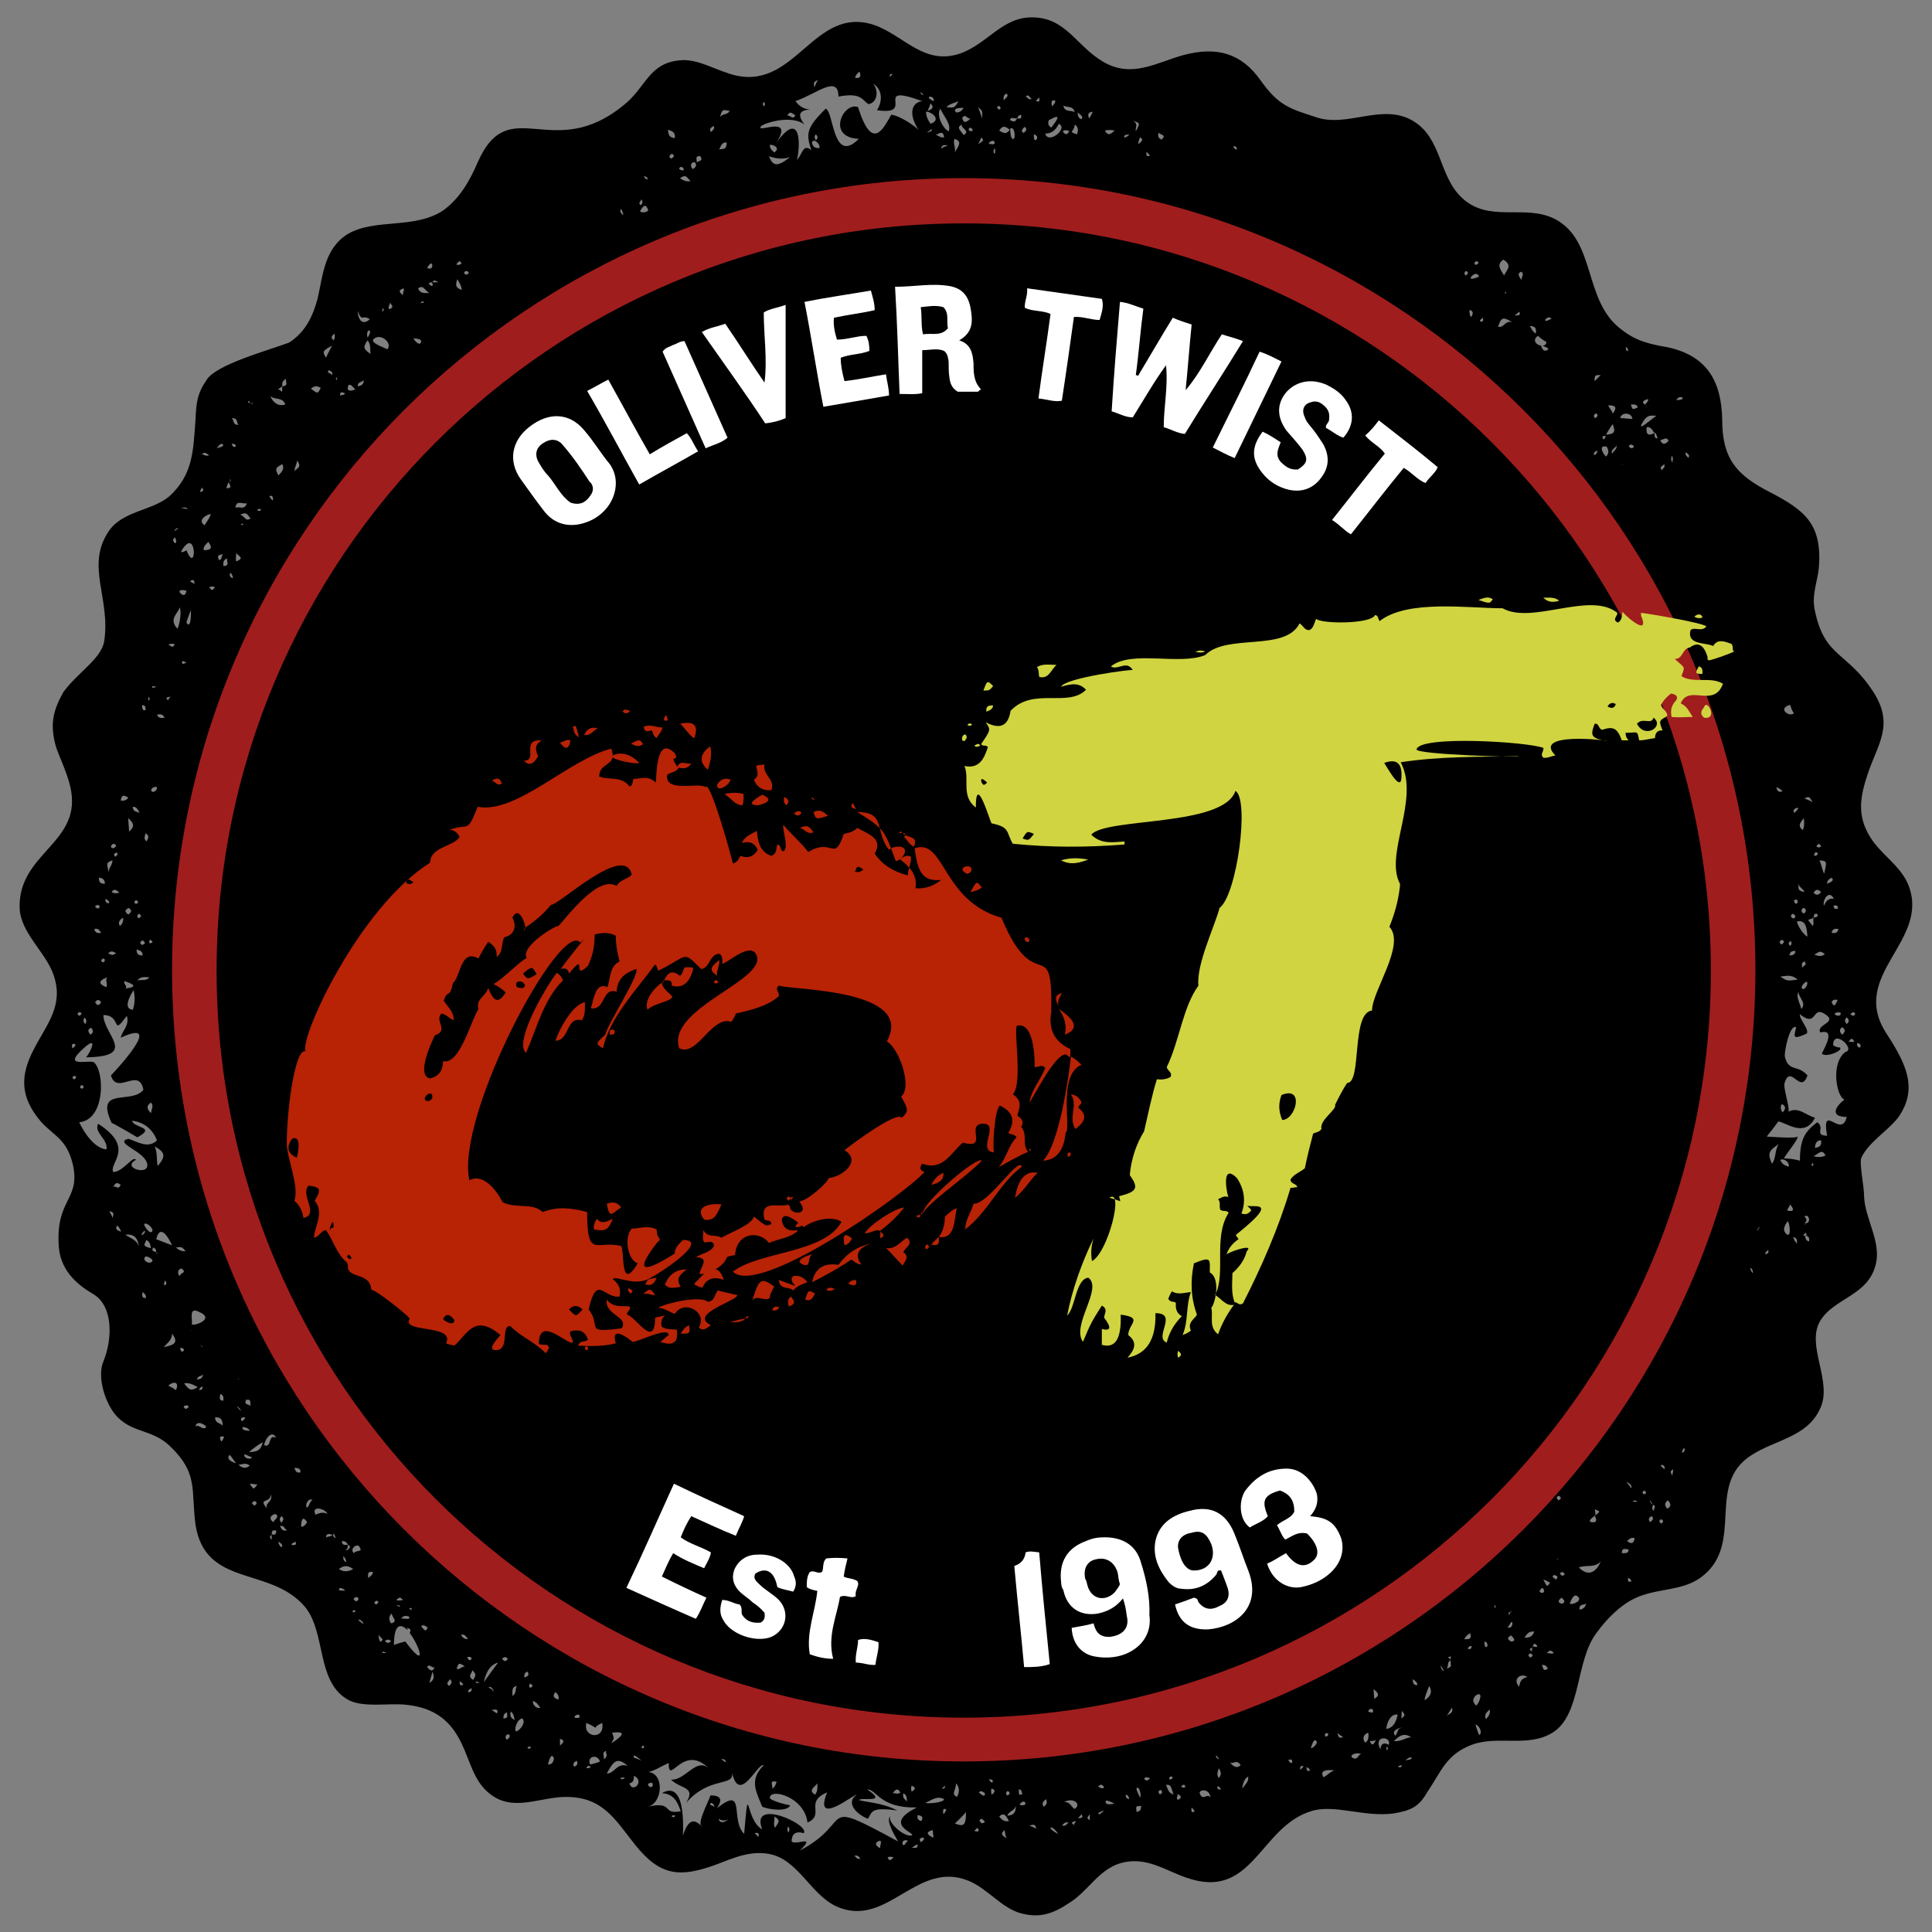 <?xml version="1.0" encoding="utf-8"?>
<!-- Generator: Adobe Illustrator 23.0.1, SVG Export Plug-In . SVG Version: 6.00 Build 0)  -->
<svg version="1.1" id="Layer_1" xmlns="http://www.w3.org/2000/svg" xmlns:xlink="http://www.w3.org/1999/xlink" x="0px" y="0px"
	 viewBox="0 0 256 256" style="enable-background:new 0 0 256 256;" xml:space="preserve">
<rect x="0" y="0" width="256" height="256" fill="#808080" stroke="none"/>
<style type="text/css">
	.st0{fill:#A01D1D;}
	.st1{fill:#FFFFFF;}
	.st2{fill:#D0D441;}
	.st3{fill:#B82205;}
</style>
<path d="M252.8,117.1c-1.1-2.5-3.6-3.9-5-6.2c-1.8-2.9-1.3-5.4-0.3-8.4c1.3-3.9,3.5-6.4,0.8-10.7c-3.5-5.5-6.5-4.6-7.8-10.8
	c-0.5-2.1,0.3-3.8,0.5-5.7c0.5-5.9-1.9-7.7-6.5-10.1c-4.5-2.3-6.3-4.5-6.3-9.6c-0.1-5.2-2.1-8.5-7.3-9.6c-2.3-0.4-4.1-0.8-6-2.3
	c-5.2-3.8-3.3-11.8-8.9-14.7c-4-2-8.7,0.6-12.3-2.8c-3.1-2.9-2.6-7.9-6.5-10.2c-4.1-2.4-8.7,1-12.9-0.5c-3.4-1.1-4.9-1.5-7.3-4.9
	c-2.5-3.5-5.7-4.5-10.2-3.3c-3.6,1-6.8,3.1-10.6,0.9c-3.6-2.1-4.9-5.8-9.3-5.9c-4.1-0.1-6,3.5-9.7,4.8c-4.8,1.6-7.4-2.4-11.4-3.8
	c-7.9-2.6-10.3,8.5-18.3,6.7c-2.6-0.6-5-2.3-7.5-2c-4,0.4-4.4,3.5-7.2,5.8c-9.6,8-15.3-1.8-19.5,7.7c-1.1,2.6-2.5,4.9-4.6,6.4
	c-3.8,2.5-9,1-12.6,3.1c-3.1,1.9-3.3,5.4-4,8.5c-0.6,2.3-1.6,4.5-3.8,5.9c-3,1.1-9.6,2.9-10.9,4.9c-1.3,1.9-1.4,3.1-1.5,5.4
	c-0.3,4-0.3,7.2-3.5,10.1c-2.3,1.9-6.2,1.9-8,4.6c-3.1,4.6,0.3,8.9-0.6,14.6c-0.4,2.3-3.4,4-5.4,6.7c-1.4,2.5-1.8,4.3-1,7.2
	c0.3,1,1.5,3.5,1.9,5.3c1.8,7.5-6.9,8.7-6.7,16.1c0.1,3.3,3.5,5.9,4.5,8.9c1.4,4-0.9,6.5-2.6,9.8c-1.9,3.6-1.8,6.4,0.9,9.6
	c1.8,2,3.5,2.3,4.3,5.9c0.9,4.6-2.4,4.4-1.9,10.8c0.3,3.4,2.9,5.2,4.6,6.2c2.5,1.5,2.6,5.7,1.3,8.9c-0.9,2.1,0.3,5.8,1.9,7.4
	c2.1,2.1,4.6,1.6,6.9,3.8c3.8,3.6,2.8,5.8,3.4,10.4c1.3,8.4,9.9,5.5,14.5,10.9c2.8,3.4,1.5,9.7,5.5,12.2c2,1.3,5.7,0.5,8,0.8
	c3.6,0.4,5.8,2,7.3,5.2c1.1,2.3,1.6,4.9,3.6,6.5c3.1,2.6,6.7,0.5,10.2,0.5c4.9,0,6.5,3,9.2,6.4c3.3,4.1,5.9,4.3,10.6,2.6
	c2.4-0.9,4.9-2.1,7.7-1.3c3.6,1.1,5.2,5.7,8.8,7c6.4,2.4,10.3-6.3,17-3.6c2.5,1,4.4,3.6,6.9,4.3s4.3,0.1,6.4-1.3
	c2.5-1.5,3.9-4.4,6.8-5.3c3.4-1,5.9,0.9,8.8,1.9c8.8,3.1,9.7-6.7,16.5-8.8c3-1,7,0.8,10.9,0.3c2.4-0.4,3.4-0.9,4.5-2.8
	c1.9-2.8,2.5-5,5.9-6.3c3.5-1.3,7.4,0.4,10.7-1.6c3.9-2.4,3-9.6,5.9-13.3c1.3-1.8,3.1-3.6,5-4.5c2.9-1.4,6.2-0.9,8.8-2.8
	c5.9-4.4,0.5-12.3,6.7-16.2c3.1-2,7.3-2.4,9-6c1.9-3.6-1.9-8.5,0.1-11.8c1.9-3.1,6.5-3.3,7.4-7.7c0.6-2.9-1.5-5.9-1.6-8.8
	c0-1.3-0.6-4.1-0.4-5c0.9-2.1,3.5-3.6,4.9-5.4c2.7-3.8,1.1-7.1-1.5-11.1C244.8,129.1,256,124.7,252.8,117.1z M37.9,50.2
	c-0.1,0.4,0.4,0.9-0.5,1c0,1.3,0,0.4-0.6,0.4c0.2-0.1,0.3-0.2,0.6-0.4C37.4,50.9,37.3,50.5,37.9,50.2z M37.8,53.6
	c-1,0.3-1.6-0.3-2-1.1C36.4,53,37.5,52.6,37.8,53.6z M36.9,63c-0.5-0.9-0.4-1,0.5-1.5C37.8,62.3,37.1,62.7,36.9,63z M37.3,200.9
	c0.5,0.4,0.1,0.6,0,0.9C37,201.4,37,201.2,37.3,200.9z M36.1,66.3c-0.1-0.1-0.2-0.2-0.4-0.5C36.1,65.4,36.3,66.2,36.1,66.3z
	 M36.6,190.5c-1.2-0.5-0.5,1.4-1.6,1C35.1,190.7,36,189.4,36.6,190.5z M34.6,67.5c-0.1,0.3-0.4,0.2-0.5,0.1
	C34.2,67.3,34.5,67.5,34.6,67.5z M33,53.1c0.1,0.2,0.1,0.3,0.2,0.3c0.2,0,0.4,0,0.3,0.1c-0.1,0-0.2,0-0.3-0.1
	C33,53.4,32.7,53.3,33,53.1z M33.2,68.7c-0.7,0.5-0.8-0.4-1.4-0.5C32.6,67.9,32.6,67.9,33.2,68.7z M32.1,189.1c0.4,0,0.8,0.1,1,0.5
	C32.2,189.5,32.2,189.5,32.1,189.1z M32.4,192.7c0.4,0.1,0.6,0.3,1,0.4C33.2,193.5,32.2,193.2,32.4,192.7z M32.5,187.8
	c-0.1,0.3-0.3,0.5-0.5,0.5C31.8,187.8,32.1,187.8,32.5,187.8z M31.9,69.5c0.1,0,0.3-0.3,0.3,0C32.2,69.6,32.1,69.6,31.9,69.5z
	 M32.5,185.4C32.6,185.4,32.5,185.6,32.5,185.4L32.5,185.4z M32.6,185.5c0.8-0.2,0.5,0.5,0.6,0.8C32.9,186,32.3,186.2,32.6,185.5z
	 M32.7,66.7c-0.3,1-1.1,0.3-1.5,0.6C31.3,66.2,32.1,66.8,32.7,66.7z M31.6,56.3c-0.8,0-0.5-0.5-0.9-0.9C31.6,55.4,31.3,56,31.6,56.3
	z M31.2,59.2c-0.4,0.1-0.4-0.2-0.5-0.4C31.1,58.8,31.3,58.9,31.2,59.2z M30.6,76.5c-0.1-0.1-0.3-0.4,0-0.6
	C30.6,75.9,31.2,76.9,30.6,76.5z M30.5,63.4c0.1,0.3,0.1,0.4-0.1,0.5C30.5,63.8,30.5,63.6,30.5,63.4z M30.3,63.9
	c0.1,0.3,0.6,0.8-0.3,0.8C30.1,64.4,30.1,64.2,30.3,63.9z M29.6,58.9c-0.1,0.4-0.4,0.3-0.9,0.5C29.1,59,29.1,58.7,29.6,58.9z
	 M29.6,185.6c-0.6,0-0.5-0.4-0.4-0.9C29.7,184.9,29.6,185.3,29.6,185.6z M29,74.2c-0.2-0.6-0.2-0.6,0.6-0.8
	C29.3,73.5,29.5,74.2,29,74.2z M27.9,68.1c0.1,0.2-0.6,1.2-0.8,1.5C26.2,69,27.1,68.3,27.9,68.1z M27,72.9c-0.1-0.4,0.2-0.7,0.6-1.1
	C28.2,72.6,28,72.9,27,72.9z M27.7,60.3c-0.5,0.3-0.8-0.3-1.1,0C27.1,59.9,27.1,59.9,27.7,60.3z M26.8,64.6c0.1,0.3,0.3,0.5-0.3,0.6
	C26.6,64.9,26.6,64.8,26.8,64.6z M26.3,173.8c2.5,1-1,2.1-0.9,1.6C25.6,175.1,24.9,173.1,26.3,173.8z M26.1,182.8
	c0.1-0.6,0.8-0.4,0.9-0.8C26.7,182.7,26.7,182.7,26.1,182.8z M26.4,184.2c0-0.3,0.3-0.4,0.4-0.5C26.9,183.9,26.8,184.2,26.4,184.2z
	 M26.6,178.2c0.1,0.2,0.2,0.2,0.3,0.3C26.8,178.5,26.6,178.4,26.6,178.2z M24.7,82.5c0-0.1,0.5-1.5,0.6-1.6
	C25.2,78.9,25.6,83.9,24.7,82.5z M25.3,176.3C25.6,176.3,25.4,176.4,25.3,176.3L25.3,176.3z M25.2,77c0.5-0.3,0.5-0.1,0.6,0.4
	C25.6,77.2,25.3,77.2,25.2,77z M24.7,72.9c0.1,0-1,0.6-0.6,0C26.1,69.6,26.1,76.4,24.7,72.9z M24.9,67.4c-0.3,0.1-0.6-0.1-0.9-0.1
	c-0.1,0-0.2,0.1-0.2,0.2c0.1-0.1,0.2-0.1,0.2-0.2C24.3,67.2,24.6,67.2,24.9,67.4z M24.7,78.3c-0.1,0.6-0.4,0.7-0.8,0.3
	C23.4,78,24.7,78.2,24.7,78.3z M23.8,80.5c0.3,0.4,0,2.4-0.3,2.8C22.3,82,23.6,81.3,23.8,80.5z M24.6,165.8c-0.7,0-0.9-0.2-1.3-0.5
	C24.1,165.2,24.1,165.2,24.6,165.8z M24.1,87.8c0.1-0.4,0.3-0.1,0.6,0C24.4,87.9,24.2,88.1,24.1,87.8z M23.7,70
	c-0.3,0.1-0.4,0.3-0.6,0.4C23.3,70,23.3,70,23.7,70z M23.2,71.2c0.1,0.4,0.3,0.6,0,0.8C22.9,71.7,22.8,71.5,23.2,71.2z M23.1,85.3
	c0,0.5-0.3,0.5-0.8,0.1C22.6,85.3,22.8,85.3,23.1,85.3z M22.6,92.3c-0.2,0.2-0.3,0.4-0.3,0.5C21.9,92.5,22,92.4,22.6,92.3z
	 M22.8,165c-0.8-0.3-1.1-0.4-2.1-0.8C21.3,161.7,22.7,164.8,22.8,165z M21.8,169.7c0.3,0.1,0.3,0.4,0.1,0.6
	C21.5,170.2,21.9,170,21.8,169.7z M20.5,151.9c1.4,0.8,1.5,1.3,0.4,2.6C20.7,153.7,20.9,152.8,20.5,151.9z M21.8,95.1
	c-0.6,0.1-0.8,0-1-0.4C21.2,94.6,21.6,94.6,21.8,95.1z M20.7,91c-0.3,0.1-0.4,0.2-0.5,0.1C19.9,90.8,20.8,91,20.7,91z M20.2,104.4
	c0.6-0.3,0.8-0.1,0.4,0.4C20.2,105.1,19.8,104.8,20.2,104.4z M16.5,130c2.4,0.8,0.4,0.9,0.1,1C17,130.7,16.3,130.4,16.5,130z
	 M17.4,120.7c-0.3,0.6-0.5,0.6-0.8,0C17,120.2,17.1,120.2,17.4,120.7z M17,108.4c0.6,0.6,1,1,0.1,1.8C17.1,109.6,17,109.1,17,108.4z
	 M17.7,131.2c0.2,0.8,0.2,1.7-0.1,2.6C16.2,133.7,17.3,131.8,17.7,131.2z M17.8,119.6c0.1-0.4,0.3-0.4,0.5-0.1
	C18.3,119.7,18,119.9,17.8,119.6z M18.9,126.6c-0.5,0-0.8-0.1-0.8-0.8C18.7,126,18.9,126.1,18.9,126.6z M18.9,124.6
	c0.4,0.3,0.4,0.5-0.1,0.6C18.5,125,18.5,124.8,18.9,124.6z M19.8,129.5c-0.4,0.5-1,0.3-1.6,0.4C18.7,129.3,19.3,129.5,19.8,129.5z
	 M20,146.1c0.4,0.4,0.1,0.8,0,1.4C19.4,146.9,19.4,146.5,20,146.1z M19.9,125c-0.2-0.1-0.2-0.2,0-0.5
	C20.3,124.8,20.3,124.9,19.9,125z M19.7,92.3L19.7,92.3c0.1,0.2,0.2,0.3,0.1,0.4C19.5,93.1,19.7,92.5,19.7,92.3L19.7,92.3z
	 M19.4,111.5c-0.4-0.4-0.2-0.7-0.1-1.1C19.8,110.8,19.7,111,19.4,111.5z M19.3,94.1c-0.6,0.1-0.4-0.5-0.5-0.6
	C19.2,93.3,19.3,93.7,19.3,94.1z M18.7,121.4c-0.3,0.4-0.5,0.3-0.5-0.1C18.4,121,18.5,121,18.7,121.4z M18.5,107.7
	c-0.7-0.2-0.9-0.3-0.9-0.8C18.1,106.9,18.2,107.2,18.5,107.7z M17,105.7c-0.3,0.4-0.6,0.4-1,0.4C16.1,105.3,16.4,105.3,17,105.7z
	 M16.3,121.6c0.1,0.6-0.2,0.9-0.4,1.1C15.6,122.3,15.8,121.9,16.3,121.6z M14.8,118.2c0.2-0.4,0.6-0.4,1,0.1
	C15.2,118.4,15.2,118.4,14.8,118.2z M15.4,126.3c-0.5,0.3-0.5,0.3-1.1,0C14.8,126,14.8,126,15.4,126.3z M15.6,113.2
	c-0.3,0.4-0.4,0.4-0.5,0C15.4,112.9,15.5,112.9,15.6,113.2z M15,111.8c0.5,0.1,0.5,0.4,0,0.6C14.6,112.3,14.6,112.1,15,111.8z
	 M14.9,114c0,0.7-0.5,0.9-0.5,1.6C14.1,114.3,14.1,114.3,14.9,114z M14,119.1c0.5,0.3,0.6,0.5,0.3,0.6C14,119.6,13.9,119.3,14,119.1
	z M14.1,130.8c-1.6-0.6-0.4-1.1,0.1-1.3C13.9,129.9,14.3,130.3,14.1,130.8z M13.4,132.8c-0.3,0.5-0.5,0.5-0.8,0
	C12.9,132.4,13.1,132.4,13.4,132.8z M13.4,127.3c0.1-0.3,0.4-0.4,0.5-0.1C13.8,127.6,13.6,127.6,13.4,127.3z M13.9,117.1
	c-0.5,0-0.8-0.1-0.8-0.8C13.6,116.3,13.9,116.6,13.9,117.1z M12.9,119.9c0.4,0.1,0.4,0.3,0.1,0.5C12.5,120.2,12.5,120.1,12.9,119.9z
	 M13.4,123.6c-0.5,0.1-0.8,0-0.9-0.5C12.9,123,13.1,123.1,13.4,123.6z M12.1,136.2c0.3,0.4,0.3,0.6-0.1,0.9
	C11.6,136.7,11.6,136.3,12.1,136.2z M11.2,134.8c0.3,0.4,0.3,0.5,0.1,0.9C10.9,135.3,11.1,135.1,11.2,134.8z M10.5,134.1
	c0.4,0.1,0.4,0.3,0,0.5C10.2,134.4,10.2,134.3,10.5,134.1z M9.7,138.3c0.4,0,0.4,0.3-0.1,0.6C9.5,138.6,9.5,138.4,9.7,138.3z
	 M9.6,142.7c0.3-0.2,0.4-0.2,0.5,0.1C9.8,143.1,9.7,143.1,9.6,142.7z M14.9,161.4c-0.1-0.5-0.3-0.6-0.4-0.9
	C15.1,160.6,15.1,160.8,14.9,161.4z M15,157.3c0.4-0.9,0.8-0.4,1-0.3C15.6,157.8,15.4,157,15,157.3z M15.8,163.1
	c-0.4-0.1-0.5-0.4-0.3-0.6C15.3,161.9,16.5,163.6,15.8,163.1z M16.6,163.6c1.1-0.1,1.6,0.3,1.8,1.5C18,164.2,17.3,164.1,16.6,163.6z
	 M18,153.7c-0.3-0.7-1.7,1.6-3,1.6c-0.6-1.2,3-3.2-2-6.4c-0.6,1.2,1.4,2.1,1.1,3.4c-2.1-0.2-3.6-3.6-3.6-3.6c3.4-0.3,3.4-6.5,2-7.9
	c-0.5-0.5-4.6,0.9-1.3-2c1.9-1.7,0.7,0.8,0.2,1.3c7-0.1,2.3-3,2.3-5.6c2.5,0,1,3,3.1,0.1c0.4,1.3-0.6,1.9-0.8,2.9
	c6.1-2.8-1,4.7-1.3,5c0.8,2.7,3.7-1.2,4.3,1.9c-1.5,2-6.5-0.5-4.2,4.4c0-0.1,3.4,1.9,3.4,1.9c2.6-1.4-0.5-1.2-0.7-2.2
	c1.6,0.2,2.7,1.1,3.3,2.6c-1.2,1.2-2.7,0.1-3.8-0.2c-1.9,0.5,1.7,1.5,2.4,3C20.3,156,15.9,154.8,18,153.7z M10.6,144.1
	c0.1-0.4,0.3-0.4,0.5-0.1C11,144.2,10.9,144.4,10.6,144.1z M19.1,162.2c0.3-0.3,1.2,0.5,1.1,0.9C19.9,163.7,19.1,162.5,19.1,162.2z
	 M20,165.4c-1-0.3-1-0.3-0.6-1.1C19.9,164.6,19.9,164.9,20,165.4z M18.7,163.6c0.1-0.1,0.6-0.9,0.5-0.3
	C18.9,163.7,18.9,163.6,18.7,163.6z M19.3,172c-0.5,0-0.5-0.3-0.4-0.8C19.3,171.5,19.4,171.8,19.3,172z M19.3,166.5
	c0.1-0.1,1,0.3,0.9,0.6C19.8,167.7,18.7,166.9,19.3,166.5z M20.3,165.3c0.3,0.1,0.4,0.3,0.4,0.6C20.4,165.8,20,165.8,20.3,165.3z
	 M20.6,166c0.2,0,0.2,0,0.3,0C20.8,166.1,20.8,166.1,20.6,166z M22.8,176.7c0.8,1.1,0.5,1.5-1.1,1.8C22.1,178,22.8,177.6,22.8,176.7
	z M23.3,184.2c-0.4-0.3-0.6-0.4-1-0.6C23.1,182.9,23.8,183.2,23.3,184.2z M24.1,168.1c0.7,0.6-0.2,0.5-0.3,1
	C23.5,168.8,23.5,168.1,24.1,168.1z M23.9,178.8c-0.1-0.5,0.5,0,0.5,0C24.3,179.2,24,179.2,23.9,178.8z M24.6,186.7
	c-0.4-0.3-0.3-0.4,0.1-0.5C25.1,186.3,25.1,186.5,24.6,186.7z M24.4,183.3c0.6-0.1,1.1,0.1,1.8,0.5
	C25.4,184.3,25.1,184.3,24.4,183.3z M27.3,189.1c-0.4,0.5-0.9-0.4-1.4-0.1C26.1,188,27.5,189,27.3,189.1z M27.7,77.8
	c0.3-0.1,0.5-0.1,0.8,0C28.1,78.3,28.1,78.3,27.7,77.8z M28.5,187.8c0.6,0,1,0.1,1,1.1C29.1,188.5,28.5,188.6,28.5,187.8z M29.3,191
	c-0.3-0.6-0.1-0.8,0.4-0.6C29.6,190.6,29.5,190.9,29.3,191z M29.6,75c0-0.4-0.1-0.8,0.5-1C30,74.4,30.5,75,29.6,75z M30.4,192.8
	c0.1-0.1,0.9,1.2,0.9,1.1C31.3,193.9,29.8,193.5,30.4,192.8z M31.3,73.3c0.8,0.7,0.8,0.7,0,1.1C31.2,74,31.3,73.6,31.3,73.3z
	 M31.5,182.8l0.1-0.1C31.7,182.8,31.6,182.8,31.5,182.8z M31.9,186.9c0.1,0.2-0.4-0.4-0.4-0.4C31.1,186.1,31.9,186.6,31.9,186.9z
	 M31.6,194.1c0.6-0.1,1-0.3,1.5,0.1C32.6,194.6,32.2,194.6,31.6,194.1z M33.7,199.5c-0.4-0.3-0.4-0.4,0-0.6
	C34.1,199,34.1,199.3,33.7,199.5z M33.1,196.6c0.4,0,0.6,0.1,1,0.1C33.6,197.4,33.6,197.4,33.1,196.6z M33,192.4
	c0.6-0.5,1.1-0.9,1.8-1.3C34.6,192.2,34,192.4,33,192.4z M35.9,198c0.3,1.1-0.9,1.1-0.5,1.9C34.1,198.4,35.8,199.3,35.9,198z
	 M36,204c-0.3-0.2-0.3-0.5,0-0.6C36,203.7,36,203.8,36,204z M36,203.3c0-0.4,0.1-0.6,0.6-0.5C36.6,203.4,36.4,203.4,36,203.3z
	 M36.2,201.7c-0.6-0.5-0.4-0.9,0.3-1.1C37.1,201,36.4,201.3,36.2,201.7z M36.9,204.3c0.2,0.1,0.5,0.3,0.5,0.5
	C37.3,205.4,36.8,204.4,36.9,204.3z M37.1,202.2c0.5-0.1,0.6,0.3,0.9,0.6C37.3,202.9,37.3,202.5,37.1,202.2z M57.1,34.9
	c0.3,0,0.3,1-0.5,0.6C56.7,35.3,56.9,35,57.1,34.9z M57.2,37.9c-0.5-0.3-0.5-0.4,0-0.5C57.4,37.7,57.4,37.8,57.2,37.9z M56.9,38.8
	c-0.8,0.1-1.3,0-1.5-0.6C56.2,37.7,56.2,38.5,56.9,38.8z M56.2,40.1c-0.1,0-0.3,0-0.5,0.1C55.9,39.9,56,39.8,56.2,40.1z M54.6,213.3
	c0,0-0.1,0-0.4-0.1C54.5,212.9,54.5,213.1,54.6,213.3z M54.2,214.2c0.3,0.6-1,0.1-1.1,0.3C53.5,214,53.8,214.1,54.2,214.2z
	 M53.5,38.2c0.1,0.4-0.3,0.8,0,1C53,38.8,52.6,38.5,53.5,38.2z M53.4,212c-0.4,0.1-0.7,0.1-0.9,0C53,211.6,53,211.6,53.4,212z
	 M53,212.8c0,0.2-0.3,0-0.5-0.1C52.8,212.7,52.9,212.7,53,212.8z M51.7,40.1c0.4,0.6,0.4,0.6-0.1,0.9C51.3,40.6,51.7,40.4,51.7,40.1
	z M50.7,40.8c0.3,0.3,0.1,0.4-0.1,0.5C50.7,41.1,50.7,40.9,50.7,40.8z M46.2,51c0.4-0.1,0.5,0.3,0.9,0.6C46.1,52,45.9,51.6,46.2,51z
	 M47.5,204.8c0.8,1-0.3,0.5-0.6,1C46.4,205.4,46.9,204.7,47.5,204.8z M46.1,204.7C46.1,204.7,46.1,204.6,46.1,204.7
	c0.7,0.2-0.2,0.9-0.3,0.7C46,205.3,46.1,205.1,46.1,204.7c-0.4,0-0.8,0.1-0.8-0.5C45.7,204.2,45.9,204.3,46.1,204.7z M45.9,207
	c-0.5-0.2-0.4-0.6-0.4-0.8C45.8,206.5,45.8,206.6,45.9,207z M45.7,52.1c-0.1,0.4-0.5,0.1-0.6,0.4C45,51.9,45.2,51.9,45.7,52.1z
	 M44.3,44.2c0.1,0.4,0.1,0.6-0.1,0.9C43.8,44.7,43.9,44.6,44.3,44.2z M44,45.8c-0.4,0.8-0.6,1.1-0.8,1.6
	C42.7,46.6,42.7,46.5,44,45.8z M42.5,51.4c-0.4,0.8-0.4,0.8-1.3,0.1C41.7,51.1,42,51.1,42.5,51.4z M39.4,61c0.4,0.8,0.4,0.8-0.4,1.4
	C39.1,61.8,39.3,61.5,39.4,61z M38.6,204.7c0.1-0.3,0.4-0.3,0.6-0.4C39.3,204.9,38.9,204.7,38.6,204.7z M39,194.5
	c0.5,0,0.9,0.1,0.8,0.6C39.3,195.2,39.2,195,39,194.5z M39.9,202.3c0-1.1,0.3-1.4,0.8-0.6C40.5,202,40.3,202.3,39.9,202.3z
	 M40.9,199.5c-0.5,0.9-0.5-1,0.5-0.8C41.1,199,41,199.3,40.9,199.5z M41.8,200.7c-0.6-1.3,1.3-0.8,1.6-0.1
	C42.8,200.3,42.3,200.5,41.8,200.7z M43.2,203.7L43.2,203.7C43.1,203.7,43.1,203.7,43.2,203.7c0-0.4,0.3-0.5,0.6-0.4
	C44.5,203.5,43.4,203.6,43.2,203.7z M43.8,49.5c-0.5-0.1-0.4-0.5-0.1-0.4C44.3,49.4,44,49.9,43.8,49.5z M44.2,203.2
	c0.2,0.2,0.2,0.5,0.3,0.6C44.1,203.7,44.1,203.4,44.2,203.2z M44.6,50.4c-0.1-0.2-0.1-0.3-0.1-0.3S44.8,49.8,44.6,50.4z M45.1,210.4
	c0.3,0.1,0.6,0.2,0.6,0.4C45.8,210.7,44.4,210.9,45.1,210.4z M44.9,207.9c0.8-0.6,1.3-0.4,1.9,0C46.1,208.3,45.5,208.3,44.9,207.9z
	 M46.7,213.5c0.1-0.1,0.3-0.3,0.4,0C46.9,213.7,46.8,213.7,46.7,213.5z M47.2,212.2c-0.5-0.3-0.4-0.4,0-0.6
	C47.6,211.7,47.6,212,47.2,212.2z M48.1,215.2c0-0.1-0.9-0.6-0.5-0.6C47.9,214.7,48.2,215,48.1,215.2z M47.4,51.2
	c0-0.6,0.4-0.5,0.8-0.8C48.2,51,47.8,51.1,47.4,51.2z M47.4,41.2c0.6,1.6,0.6,0.4,1.6,1.1C47.9,43.3,47.4,42.1,47.4,41.2z
	 M48.7,44.7c-0.1-0.4-0.1-0.6,0.1-0.9C49.4,43.7,48.7,44.8,48.7,44.7z M48.7,45.1c0.5,0.6,0.3,1.1,0.4,1.8
	C48.1,46.2,48.1,46,48.7,45.1z M48.8,209.1c-0.1-0.7,0-0.9,0.6-0.8C49.4,208.7,49.1,208.8,48.8,209.1z M49.9,44.7
	c0.9-0.3,2.1,0.9,1.4,1.6C51.2,46.1,48.3,45.3,49.9,44.7z M49.9,212.6c-0.4-0.1-0.4-0.3,0-0.5C50.2,212.2,50.2,212.3,49.9,212.6z
	 M50.2,216.6c0.2,0.4,0.2,0.3,0.5,0.6C50.4,218,50.1,217.1,50.2,216.6z M50.7,219c-0.3-0.3,0.6,0,0.5,0C51,219,50.8,219.1,50.7,219z
	 M51,217.4c0.3-0.1,0.6-0.3,0.8,0.1C51.3,217.9,51.2,217.6,51,217.4z M51.8,215.1c-0.3-0.5-0.3-0.9,0.1-1.3
	C52,214.4,52.8,214.9,51.8,215.1z M53.7,217.5c0,0-1.5,0.4-1.5,0.5c0-2.9,0.9-2.9,1.8-2c0-0.1,0-0.2-0.1-0.3
	c0.8,0.2,0.4,0.4,0.4,0.7C55.6,218.1,56.7,221.5,53.7,217.5z M54.8,44.8c0.1,0.1,1.1,0,1,0.5C55.6,46,54.8,45,54.8,44.8z
	 M55.8,215.5c0.4-0.4,0.7,0.2,0.9,0.1C56.4,216.2,56.4,216.2,55.8,215.5z M56.9,223c0.1-0.6,0.3-0.9,0.4-1.5
	C57.6,222.3,57.5,222.6,56.9,223z M56.6,220.9c0.3-0.6,0.8,0.4,1-0.1C57.4,221.6,57,221.4,56.6,220.9z M57.3,37.4
	c0.2-0.4,0.4-0.2,0.8,0C57.7,37.4,57.6,37.4,57.3,37.4z M59.5,223.4c-0.5-0.4,0-0.6,0.1-0.9C60.1,222.9,59.7,223.2,59.5,223.4z
	 M70.6,223.4c-0.3,0.3-0.4,0.3-0.5,0C70.2,223,70.3,223,70.6,223.4z M68.5,223.4c-0.3,0.4,0,1-0.6,1.3
	C67.9,224,67.8,223.5,68.5,223.4z M61.8,35.9c0.4,0.1,0.4,0.4,0,0.5C61.4,36.3,61.4,36,61.8,35.9z M62,217.2c-0.5,0-0.8-0.3-0.9-0.6
	C61.6,216.5,61.8,216.9,62,217.2z M60.9,34.6c0.4,0.3,0.3,0.5-0.4,0.5C60.5,34.9,60.6,34.8,60.9,34.6z M60.6,37
	c0.3,0.5,0.5,0.8,0.6,1.4C60.4,38.2,60.3,37.8,60.6,37z M60.9,222.8c0.3,0.1,0.4,0.3,0.5,0.4C61.1,223.4,60.9,223.4,60.9,222.8z
	 M60.5,221.1c0.3-0.8,0.3-0.8,1.1-0.3C61,220.9,60.9,221.3,60.5,221.1z M62.5,219.7c-0.1,0.4-0.4,0.4-0.6-0.1
	C62.2,219.5,62.3,219.5,62.5,219.7z M62,224.2c0-0.3,0.3-0.4,0.5-0.5C62.5,223.9,62.5,224.3,62,224.2z M62.7,222.6
	c-0.8-0.5-0.2-0.8-0.1-1.3C63.1,221.9,63.1,221.9,62.7,222.6z M63.5,223c-0.1,0-0.4,0-0.4,0C62.8,222.6,63.7,223,63.5,223z
	 M65.4,224.2c-0.1-0.2-0.2-0.4-0.5-0.5C64.4,223.4,65.4,223.4,65.4,224.2z M65.9,227c-0.3,0-0.4-0.3-0.8-0.4
	C65.7,226.5,66,226.4,65.9,227z M64.1,222.9c0.3-1.3,0.8-2.3,1.9-2.6C66,220.3,64.3,222.6,64.1,222.9z M67.3,219.8
	c-0.3,0.4-0.4,0.4-0.8,0C66.9,219.5,67,219.5,67.3,219.8z M67.2,226.9c-0.1,0.3,0.3,0.8-0.5,0.8C66.7,227.3,66.8,227,67.2,226.9z
	 M67.5,230.2c-0.3,0.4-0.5,0.4-0.5-0.1C67,229.8,67.7,229.6,67.5,230.2z M67.7,226.8c0.4,0.3,0.4,0.8,0.5,1.1
	C67.7,227.7,67.5,227.3,67.7,226.8z M68.3,229.3c-0.1-0.5,0.3-1.5,0.9-1.6C69.9,228.3,68.4,229.8,68.3,229.3z M69.9,221.5
	c0.3,0.5,0,0.6-0.4,0.8C69.4,221.8,69.6,221.6,69.9,221.5z M69.9,231.6c0.1-0.3,0.4-0.1,0.5-0.1C70.2,231.7,70.1,231.8,69.9,231.6z
	 M70.6,225.4c0.5,0.1,0.7,0.5,1,0.9C71.1,226.4,70.6,226,70.6,225.4z M72.6,233.8c0,0.1,0.4-1.9,0.8-0.8
	C73.3,233.6,73.1,233.8,72.6,233.8z M74,225.2c-0.7-0.2-0.8-0.5-0.4-1C73.9,224.5,74.1,224.7,74,225.2z M74.2,231.3
	c0-0.3,0-0.5,0-0.9C74.8,230.6,74.8,230.8,74.2,231.3z M82.6,28.5c-0.2-0.1-0.4-0.3-0.4-0.6C82.3,27.3,82.6,28.4,82.6,28.5z
	 M81.1,229.6c2.8-0.4,0.2,1.2-0.1,1.4l0,0l0,0C81.4,230.3,81.4,230.3,81.1,229.6z M76.1,234.1c-0.3-0.4,0-0.6,0.3-0.8
	C76.7,233.8,76.3,234,76.1,234.1z M76.1,227.6c0.1-0.3,0.2-0.4,0.6-0.4C77,227.6,76.7,227.7,76.1,227.6z M77.7,234.3
	c0.1-0.4,0.4-0.4,0.6-0.1C78.2,234.2,78,234.3,77.7,234.3z M78.2,233.8c-0.5-1,0.9-1.5,1.3-0.4C79.1,233.6,78.7,233.7,78.2,233.8z
	 M77.7,228.3c0.9,0.4,1.2,0.6,1.2,0.7c0-0.1,0-0.3,0.9-0.7C80.2,230.6,77.2,230.3,77.7,228.3z M80,233.1c0.1-0.5-0.3-0.9,0.3-1.1
	C80.2,232.3,80.7,232.7,80,233.1z M82.2,235.6c0.3-0.1,0.5-0.1,0.6,0C82.5,235.8,82.3,235.8,82.2,235.6z M80.4,235
	c1-1.9,1.5-2.1,2.8-1C81.7,233.5,81.5,235,80.4,235z M143.3,15.8c-0.3-0.1-0.5-0.3-0.5-0.9C143.2,15.3,143.6,15.4,143.3,15.8z
	 M142.7,17.8c-1.3-0.4-0.3-0.3-0.3-1.3C142.9,16.8,142.9,17.3,142.7,17.8z M142.4,14.9c-0.4-0.4-1.3,0.1-1.5-0.9
	C141.6,14.3,142.2,14,142.4,14.9z M141.7,17.4c-0.4,0.6-0.6,0.4-0.9,0C141.1,17.2,141.3,17.2,141.7,17.4z M139.5,13.3
	c0.8-0.1-0.1,0.8-0.1,0.8C139.3,13.7,139.3,13.4,139.5,13.3z M139,15.9c0,0.1,2.3-1.5,0.3,1C138.9,16.7,138.8,16.3,139,15.9z
	 M136.7,13.1c-0.4,0.2-0.5-0.2-0.8-0.3C136.3,12.4,136.4,12.9,136.7,13.1z M132.4,17.3c0.5-0.8,0.9-0.5,1.4-0.1
	C133.3,17.9,132.9,17.6,132.4,17.3z M133.8,237.6c-0.2,0.4-0.4,0.4-0.5,0C133.4,237.3,133.6,237.2,133.8,237.6z M133.4,12.4
	c0.3,0.4-0.1,0.5-0.4,0.9C132.9,12.7,133.1,12.5,133.4,12.4z M131.7,18.7c0.2,0.2,0.1,0.5-0.3,0.4C130.5,19.1,131.5,18.5,131.7,18.7
	z M130.1,15.7c-0.1-0.5-0.3-1-0.5-1.5C130.2,14.7,130.2,14.7,130.1,15.7z M130,18.2c0.4,0.4,0.4,0.4-0.4,0.9
	C129.9,18.6,130,18.3,130,18.2z M127.7,14.3c-0.3,0.4-0.5,0.6-1,0.6C126,14.2,127.7,14.3,127.7,14.3z M126.5,18.4
	c0.8,0.3,0.8,0.6,0,1.8C126.7,19.6,126.2,18.9,126.5,18.4z M123.3,12.8c0.4,0.1,0.5,0.4,0.4,0.6C123.7,13.4,122.6,12.9,123.3,12.8z
	 M123.3,13.7c0.6,0.6,0.1,0.8-0.4,1C123.1,14.3,123.2,14,123.3,13.7z M123.3,16.4c-0.3-0.4-0.6-1-0.6-1.6
	C123.5,14.8,124.8,15.9,123.3,16.4z M122.8,17.6c0.4-0.3,0.5-0.4,0.6-0.5C123.6,17.4,123.3,17.4,122.8,17.6z M122.4,12.6
	c-0.4-0.1-0.4-0.1-0.4-0.4C122.1,12.3,122.3,12.5,122.4,12.6z M118.3,9.8c-0.1,0.1-0.3,0.3-0.4,0.4C117.9,9.8,117.9,9.8,118.3,9.8z
	 M113.9,9.5c0.3,0.8-0.1,0.9-0.6,0.8C113.4,9.9,113.7,9.6,113.9,9.5z M108.4,10.6c-0.3,0.4-0.3,0.6-0.5,1
	C107.9,11.1,107.6,10.9,108.4,10.6z M105.4,15.3c-0.4,0.6-0.6,0-1.1,0C104.7,14.8,104.7,14.8,105.4,15.3z M101.2,13.5
	c0.3,0.3,0.1,0.5,0,0.6C101.1,13.9,101,13.8,101.2,13.5z M100.8,16.8c0.1-0.4,4-1.7,5.8-0.3c-1-1.3-0.7-1.9,0.8-2
	c-0.8,0-1.5-0.4-2-1.1c2.7-0.9,5.7-3.6,5.7-0.6c3.1-0.6,3.1,0.5,4,1c1.1-0.2,1.4-1.7,0.6-2.7c1.2,0.7,1.3,2.3,0.5,3.5
	c5.4,0.8-0.9-3.7,6-1.2c-1.5,0.2-1.8,1.8-0.5,3.8c-0.7-0.7-2.6-1.9-3.6-2c-1,1.7-2.5,5.1-4.4-1c-1.9-0.8-4.3,4,0.1,4.2
	c-3.5,3.5-3.3-3.7-4.4-4c-2.6,2.6-2.6,3.3-1.9,5.5c-1.1-0.9-1.1,0.4-1.9,1.3c0.5-2.1,0.5-6.8-2.8-2.2
	C105.4,15.1,100.2,17.7,100.8,16.8z M120.8,237.4c-0.1-0.3-0.1-0.5,0-0.8C121.2,236.8,121.5,237,120.8,237.4z M120.2,238.7
	c-0.5-0.4-0.6-0.6-0.5-1.1C120.1,237.9,120.1,237.9,120.2,238.7z M119.3,237.5c-0.3,0.3-0.6,0.1-1,0.1
	C118.6,237.2,118.9,236.8,119.3,237.5z M107.6,18.8c0.4-0.5,1.1,0.4,1,0.8C108,19.7,107.6,19.4,107.6,18.8z M108,237.8
	c-1-0.6,0-1,0.3-1.5C108.3,236.8,108.4,237.3,108,237.8z M108.1,17.8c0.3,0.3,0.3,0.5,0,0.8C108,18.3,107.8,18.2,108.1,17.8z
	 M102.9,236.1c-0.1,0.4-0.3,0.8-0.6,0.9C102.5,236.7,101.8,235.8,102.9,236.1z M101.9,20.7c1.1,0.4,2,0.4,2.8,0.1
	C103.1,22.1,102.4,22.1,101.9,20.7z M102,19.2c0.4-0.1,1.5,0.4,0.6,1C102.2,19.9,102,19.6,102,19.2z M96.7,14.7
	c-0.4,0.6-0.9,0.3-1.3,0.8C95.7,14.5,95.7,14.5,96.7,14.7z M96.3,18.9c-0.1,0.8-0.1,0.8-1,0.9C95.6,19.1,95.8,18.8,96.3,18.9z
	 M96.2,233.5c-0.3-0.1-0.5-0.3-0.6-0.4C95.7,233.1,96.1,233,96.2,233.5z M94.6,16.7c0.1,0.4-0.1,0.5-0.4,0.8
	C93.9,17.1,94.3,16.8,94.6,16.7z M92.8,20.7c0.4,0.6-0.1,0.6-0.5,0.8C92.4,21.2,92,20.6,92.8,20.7z M91.7,21.6
	c0.4-0.4,0.9,0.4,0.1,0.8C91.5,22.1,91.5,21.8,91.7,21.6z M91.5,24c-0.6,0.1-1-0.1-1.4-0.4C90.8,23.2,90.8,23.2,91.5,24z M90.2,22.1
	c0.4,0.1,0.5,0.3,0.3,0.5C89.9,22.5,89.9,22.3,90.2,22.1z M89.4,18.3c-0.8-0.1-0.8-0.5-0.9-1.1C89.3,17.4,89.5,17.7,89.4,18.3z
	 M89.3,20.7c-0.3,0.4-0.5,0.4-0.6,0C88.9,20.3,89.2,20.3,89.3,20.7z M85.8,23.8c-0.3-0.1-0.3-0.1-0.5-0.5
	C85.8,23.5,85.8,23.5,85.8,23.8z M85,26.4c0.3,0.6,0,0.6-0.1,0.8C84.5,26.9,84.9,26.7,85,26.4z M83.4,236.3c0.5-0.1,0.6-0.4,0.6-1
	C85.5,236,83.8,237.7,83.4,236.3z M84,232.9c-0.3-0.8,1,0.4,1,0.4C84.6,233.1,84.3,233,84,232.9z M85,231.6c0-0.1,0.1-0.3,0.3-0.3
	C85.4,231.6,85.3,231.7,85,231.6z M84.8,28c0.5-0.9,0.8-1,1.1-0.1C85.5,28.2,85.1,28.2,84.8,28z M89,240.7c0.1-0.3,0.4-0.1,0.5-0.1
	C89.4,240.7,89.3,240.9,89,240.7z M94.2,238.9c0.3,0,0.4,0.3,0.5,0.5C94.3,239.2,93.9,239.2,94.2,238.9z M95.2,241
	c0.5,0.3,1,0.3,1.4,0C95.9,241.6,95.4,241.6,95.2,241z M100.5,243.4c-0.1-0.1-0.3-0.3-0.5-0.5C100.5,242.8,100.6,242.9,100.5,243.4z
	 M102.7,242.2c-0.3-0.5,0-1-0.1-1.5C103.7,241.3,102.9,241.7,102.7,242.2z M104.5,242.8c-0.3-0.3-0.1-0.5-0.1-0.8
	C104.7,242.3,104.6,242.5,104.5,242.8z M113.2,245.9c0.5-0.1,0.6,0.1,0.8,0.4C113.5,246.4,113.4,246,113.2,245.9z M116.6,244.9
	c-0.7-0.4-0.7-0.8,0-1C116.9,244,116.6,244.5,116.6,244.9z M117.6,246.1c0.3-0.1,0.4-0.1,0.8,0C117.9,246.7,117.8,246.5,117.6,246.1
	z M119.8,244.5c-0.4,0-0.3-0.9,0.5-0.6C120.1,244.1,119.9,244.4,119.8,244.5z M118,240.6c-0.7,0.6,0.5,2.5,1,3.4
	c-10.9-5.9-5.6-2.7-13,1.2c2.2-2.2-0.5-0.6-1.1-1.2c0-1,0.5-1.4,1.6-1.1c0.9-1.1-7.2-4.8-5.5-0.5c-2.3-1.2-1.7-7.1-2.4,0.6
	c-1.9-1.9,0.3-6.5-3.6-3.4c0.8-1.2,0.5-1.7-0.9-1.7c0.3-0.2-1.7,3.4-1.2,4c0,0,0.1,0,0.1,0.1c0,0,0,0,0.1,0H93c0,0-0.1,0-0.1-0.1
	c-0.5-0.4-1.5-1.5-2.4,1.3c-0.1,0.4,0.7-7.6-2.8-5.6c1.6,0.1,2.1,1.2,2.5,2.4c-2.6,0.5-0.8-1.4-4.4-0.6c2-0.4,2.3-4.4,0.1-4.6
	c0.7-0.1,1.6-0.7,2.7-1.2c0,3.2,1.9-2.8,5.4,0.8c-1.7-1.7-3.2,1.6-5.1,1.4c1.3,1.3,3.4,0.9,2,3.1c3.1-3.6,6.4-2.1,6.1-4
	c1,4.3,3.4-1.4,4.2-1c-1.9,1.9-1.1,3.3-0.2,5.5c0.9,0.4,3.4,0.7,3.7-0.2c-0.3,0-2.7-0.6-2.7-1c0.1-1.3,4.6-0.1,5,3.3
	c2.4-1.1-0.5-2.7,2.6-4c-1.9,4.7,3.6,0.2,3.9,0.3c-1.5,1.1,0,2.6,1.5,3.2c0.6-0.9,0.3-1.6,3.9-1.1c-2.1-1.1-4.4-1.1-5.1-1.4
	c0.5-0.4,3.9,0.5,1.1-1.4c1.3,0,1.6,2.5,6.6,2.4c-4.7,2.3,0,3.4-0.7,3.7C119.8,243.5,117.4,241.3,118,240.6z M86.4,236.2
	c0.2,0.4,0.1,0.6-0.3,0.6C85.7,236.4,85.8,236.3,86.4,236.2z M120.8,244.8c0.3-0.1,0.4-0.3,0.8-0.4
	C121.6,245.1,121.1,244.8,120.8,244.8z M121.6,240.5c0.5,0.1,0.8,0.2,0.5,0.8C121.6,241.2,121.5,240.9,121.6,240.5z M122,244.1
	c-0.3-0.5,0-0.6,0.4-0.6C122.5,243.9,122.2,243.9,122,244.1z M125.1,238.4c-0.1,0.5-2.1,0.6-2.5,0.5
	C123.5,238.5,124.2,237.9,125.1,238.4z M124,17.9c0.5-0.3,1-0.6,1.1,0.3C124.6,18.3,124.3,17.9,124,17.9z M124.8,237
	c0.1-0.1,0.3-0.3,0.4-0.4C125.2,237,125.2,237,124.8,237z M123.6,242.5c0,0.4,0.1,0.8,0.1,1C122.7,243.1,122.7,242.7,123.6,242.5z
	 M125,240.4c-0.1-0.6,0-0.9,0.4-0.6C125.3,240,125.2,240.2,125,240.4z M124.7,19.7c0.1-0.6,0.5-0.5,0.9-0.4
	C125.3,19.4,125.1,19.4,124.7,19.7z M125.7,17.4c-0.7-0.3-1.7-2.1-1.1-3C125.1,15.5,126.1,16.5,125.7,17.4z M125.4,14.2
	c0.5-0.5,1-0.5,1.6-0.8C126.5,14.3,126.5,14.3,125.4,14.2z M126.7,236.3c0.4,0.5,0.5,1.1,0.1,1.8C126,237.7,126.6,237.4,126.7,236.3
	z M126.5,241.6c0,0.1,1.4-1.3,1.5-1.5C128,241.9,127.7,242.1,126.5,241.6z M127.7,17.9c-0.8-1-0.8-1-0.3-1.4
	C127.4,17.1,128.6,17.3,127.7,17.9z M127.5,15.6c0.5-0.6,0.6,0.2,1.1,0.1C127.8,16.5,127.6,16.1,127.5,15.6z M128.7,17.4
	c-0.4-0.1-0.5-0.3-0.1-0.5C128.9,17.1,129,17.3,128.7,17.4z M129.1,242.6c0.1-0.1,0.3-0.3,0.4-0.4
	C129.9,242.6,129.6,242.8,129.1,242.6z M130.1,241.6c-0.4-0.3-0.4-0.5,0-0.6C130.6,241.4,130.6,241.5,130.1,241.6z M129.7,237.5
	c0.3-0.3,0.5-0.1,0.8,0.1C130.6,238.4,129.7,237.5,129.7,237.5z M131,235.8c0.6-0.1,0.6,0.2,0.5,0.4
	C131.2,236.2,131.2,235.9,131,235.8z M131.4,237.8c-0.1-0.4-0.1-0.7,0-0.8C131.8,237.1,132,237.4,131.4,237.8z M131.8,20.4
	c-0.3-0.3-0.1-0.5,0-0.8C131.9,19.9,131.9,20.2,131.8,20.4z M132.1,14.2c0.3-0.3,0.4-0.1,0.5,0.1C132.4,14.7,132.3,14.5,132.1,14.2z
	 M133.1,242.5c0.1,0.4,0.1,0.8,0.3,1.1C133,243.3,132.4,243.1,133.1,242.5z M132.4,240.7c0.8-0.8,1.1,0.4,1.3,0.6
	C133.1,241.4,132.8,241.2,132.4,240.7z M133.5,240.6c0.1-0.6,0.9-0.6,1.1-1.3C134.6,240.5,134,240.5,133.5,240.6z M133.9,17
	c0.6-0.2,0.6,1.2,0.5,1.3C133.9,18.9,133.8,17,133.9,17z M133.8,15.9c0.3-0.6,0.6,0,1-0.3C134.5,16.2,134.4,16.2,133.8,15.9z
	 M135.3,15.2c0.1,0.6-0.1,0.5-0.5,0.5C134.9,15.3,135,15.3,135.3,15.2z M135,237.1c0.5,0,0.3,0.5,0.5,0.6
	C135,237.9,135,237.9,135,237.1z M135.5,239.2c-0.5,0-0.5-0.1-0.1-0.4S136.2,239.2,135.5,239.2z M135.4,17.3
	c0.3-0.6,0.5-0.6,0.6-0.1C135.7,17.7,135.5,17.7,135.4,17.3z M136.4,241.9c0.4-0.1,0.8-0.3,0.9,0.4
	C136.9,242.1,136.7,242,136.4,241.9z M137.4,18.4c-0.5,0.6-0.4-0.6-0.4-0.6C137.4,17.9,137.5,18.2,137.4,18.4z M137.3,13.4
	c0-0.2,0.2-0.2,0.4-0.5C137.8,13.5,137.7,13.5,137.3,13.4z M138.3,239.4c-0.4-0.5,0.1-0.8,0.3-1
	C138.8,238.9,138.7,239.1,138.3,239.4z M139.2,242.2c0.2-0.3,1,0.7,1,0.8C140.2,243,139.2,242.5,139.2,242.2z M138.5,17.7
	c0.9,0,1.4-0.5,1.8-1.3C141.6,17,138.9,19.2,138.5,17.7z M140.7,241.9c0.3-0.3,0.4-0.5,0.9-0.4C141.3,241.7,141.3,242,140.7,241.9z
	 M142.4,241.9c-0.5-0.4-0.5-0.4,0.1-0.6C142.7,241.5,142.1,241.6,142.4,241.9z M142.4,239.7c-0.5-0.3-0.6-1-1.4-0.9
	C142.1,238.1,143.4,239,142.4,239.7z M142.8,240.9c0.4-0.3,0.4-0.4,0.5-0.5C143.6,240.9,143.3,240.9,142.8,240.9z M144.4,241.2
	c-0.4-0.3-0.4-0.3,0-0.8C144.4,241,144.4,241.1,144.4,241.2z M144.3,15.7c-0.1-0.4-0.3-0.8,0.5-0.9
	C144.6,15.2,144.6,15.3,144.3,15.7z M145.7,240.4c-0.6-0.1,0.5-0.5,0.6-0.5C146.2,240,146,240.2,145.7,240.4z M145.5,236.7
	c0.4-0.3,0.5-0.3,0.8,0.1C146.1,237.2,145.5,236.7,145.5,236.7z M147.6,239c-0.4,0.1-0.8,0.1-1,0C146,238,148.1,239.2,147.6,239z
	 M146.4,17.3c0.4-0.1,0.8-0.1,1.3,0C147.3,17.6,146.9,18.2,146.4,17.3z M149.2,237.8c0.3,0.1,0.4,0.3,0.4,0.6
	C149.2,238.3,149.1,238,149.2,237.8z M149,18.3c-0.1-0.4,0-0.4,0.6-0.5C149.5,18.2,149,18.1,149,18.3z M155.4,235.6
	c-0.1,0.1-0.4,0.3-0.5,0.1C155,235.3,155.3,235.3,155.4,235.6z M150.1,16c1,0.3,1,0.3,0.4,1.4C150.4,16.9,150.9,16.4,150.1,16z
	 M150.8,236.9c0.3,0.2,0.4,1.1,0.3,1.3C151.1,238.2,150.2,236.7,150.8,236.9z M150.6,240.1c-0.1-0.8-0.1-0.8,0.6-0.8
	C151.2,239.9,151,240,150.6,240.1z M150.8,19.1c0.1-0.4,0.1-0.7,0.3-0.9C151.5,18.5,151.4,18.7,150.8,19.1z M151.6,235.7
	c0.3-0.4,0.4-0.1,0.8-0.1C152.1,236,151.9,236,151.6,235.7z M151.9,20.1c0.3,0.3,0.4,0.4,0.5,0.5C151.9,20.8,151.9,20.7,151.9,20.1z
	 M153.5,237.4c0.2-0.3,0.4-0.3,0.5,0.1C153.7,237.9,153.6,237.8,153.5,237.4z M153.9,18.5c-0.4-0.2-0.5-0.4-0.4-0.9
	C153.9,17.9,154.6,17.9,153.9,18.5z M154.5,236.5c0.6,0,0.6,0,1,1.3C154.9,237.5,154.9,237.5,154.5,236.5z M156.1,238.5
	c-0.4-0.3,0.1-0.5-0.1-0.8C156.6,238,156.6,238.2,156.1,238.5z M156.5,236.7c0.4-0.3,0.4-0.3,0.6,0.1
	C156.9,236.8,156.8,237,156.5,236.7z M163.9,19.8c-0.4,0-0.4-0.3-0.5-0.4C163.8,19.3,163.9,19.6,163.9,19.8z M157.9,239.5
	c0.1,0.1,0.2,0.2,0.4,0.5C157.9,240.3,157.8,240,157.9,239.5z M159,237.7c-0.3-0.6,1.3-0.8,1.4,0.5C160,237.5,159.4,238.7,159,237.7
	z M161.2,232.6c0.1,0.3,0.4,0.4,0.3,0.5C161.2,233,161,232.7,161.2,232.6z M161.5,235.6c-0.3-0.4-0.2-0.8,0-1.3
	C161.8,234.8,161.9,235.1,161.5,235.6z M161.3,236.7c0.3,0,0.4,0.3,0.5,0.4C161.5,237.1,161.3,237.2,161.3,236.7z M163,233.6
	c0.5,0.1,0.9-0.5,1.4,0.3C163.9,234.3,163.6,234.2,163,233.6z M164.6,237c0.1-0.9,0.4-1.4,0.8-1.6C165.4,236,165.4,236,164.6,237z
	 M185.8,226.7c0.4,0.6,0.4,0.6-0.1,1C185.7,227.3,185.7,226.9,185.8,226.7z M185.9,228.9c-0.8,0.1-0.6,0.5-1,1.1
	C184.2,229.3,185.5,228.9,185.9,228.9z M181.9,226.5c0.1,0.5,0,0.5-0.6,0.3C181.4,226.4,181.6,226.4,181.9,226.5z M176,229.7
	c0,0.3-0.1,0.4-0.4,0.4C175.5,229.7,175.6,229.6,176,229.7z M171.2,233.6c-0.3,0-0.3-0.1-0.5-0.4
	C171.1,233.1,171.3,233.1,171.2,233.6z M172.3,234.5c-0.1-0.5,0.1-0.5,0.4-0.5C172.7,234.2,172.6,234.2,172.3,234.5z M173.1,234.2
	c0.4,0,0.4,0.3,0.5,0.4C173.1,234.8,173.2,234.5,173.1,234.2z M173.7,231.6c0,0,0.3-1,0.5-1C175,230.7,173.9,231.8,173.7,231.6z
	 M175.4,235.5c-0.8-1.1,1-1,1.4-0.9C176.2,234.8,175.9,235.2,175.4,235.5z M177.2,229.6c0.3,0.3,0.5,0.4,0.8,0.6
	C177.4,230.3,177.4,230.3,177.2,229.6z M179.4,233c-0.9-0.3,0.3-1,1.1-0.5C180,232.2,180,233.2,179.4,233z M180.9,230.9
	c-0.4-0.4-0.3-1.1,0.4-1.3C181.4,230.2,181.3,230.7,180.9,230.9z M181.5,230.7c0.3,0,0.4,0,0.8-0.1
	C182,231.2,181.8,231.4,181.5,230.7z M182.1,225.1c0,0.1-0.1-1.1-0.1-1.3l0,0l0,0C182.1,224,183.2,224.5,182.1,225.1z M183.6,232.2
	C183.4,232.1,183.5,232.1,183.6,232.2C183.7,232.1,183.7,232.2,183.6,232.2z M183.7,231.9c0-0.1,0-0.4,0.1-0.5
	C184,231.8,183.9,231.8,183.7,231.9z M184,231.2c-0.5-0.3-1-0.3-1.1,0.6C181.9,229.8,184.5,230.1,184,231.2z M183.7,229.1
	c0-0.6,0.5-2.1,1.5-1.9C185,228.1,184.7,228.9,183.7,229.1z M184.7,230.7c0.8-0.8,1.4-1.1,2.3-0.5
	C186.3,230.2,185.7,230.8,184.7,230.7z M185.2,234c0.3,0,0.4-0.1,0.6-0.1C185.5,234.5,185.3,234,185.2,234z M186.2,233.3
	c0.3-0.3,0.5-0.5,0.9-0.4C186.9,233.3,186.5,233.1,186.2,233.3z M187.2,222.5c0.4,0.3,0.6,0.4,0.6,0.8
	C187.3,223.3,187.2,223,187.2,222.5z M188.9,225.2c-0.4,0.4,0.3-1.5,0.5-1.8C189.8,224.2,189.6,224.7,188.9,225.2z M190.9,220.6
	c0,0.2,0.5,0.8,0.4,0.8C191,221.3,190.9,221,190.9,220.6z M192.3,219.5c-0.1,0.1-0.1,0.3-0.1,0.5c0,0.8,0.3,0.8-0.5,1.1
	c0.3-0.5,0-0.8,0.5-1.1C192.2,219.6,191.4,219.6,192.3,219.5z M191.8,227.3c-0.3,0.3,0.9-1.5,0.6-1C192.6,227,192.1,227,191.8,227.3
	z M204.8,42.3c0.3-0.3,0.5-0.3,0.8-0.1C205.5,42.3,204.5,42.8,204.8,42.3z M203.8,44.5c0.3,0.3,0.7,0.6,1.1,0.8
	c0,0.4-0.3,0.5-0.5,0.5c0.4,0.2,0.7,0.3,0.8,0.4c-0.4,0.5-0.8,0.3-1-0.4C203.5,45.7,203,45,203.8,44.5z M205.4,209.7
	c-0.5,0.8-0.5,0.3-0.9-0.4C204.9,209.4,205.1,209.6,205.4,209.7z M203.5,44.2c-0.5-0.3-0.5-0.6-0.8-1
	C203.5,43.2,203.6,43.6,203.5,44.2z M203.3,216.2c-0.3,0.8-0.8,0.8-1.3,0.8C202.3,216.6,202.5,216.1,203.3,216.2z M201.6,36
	c0.4,0.4,0,0.6,0,1.1C201.1,36.4,201.1,36.2,201.6,36z M199.2,34.4c1.3,0.8,0.4,1.4,0.1,2.1C198.9,35.8,198.2,35.1,199.2,34.4z
	 M199.5,38.9c-0.1,0-0.1-0.1-0.1-0.1C199.4,38.7,199.7,38.5,199.5,38.9z M195.6,34.6c0.4,0.1,0.4,0.3,0,0.5
	C195.3,35,195.3,34.8,195.6,34.6z M195.1,36.5c0.4-0.3,0.6-0.3,0.9,0.1C195.8,36.8,194.3,37.3,195.1,36.5z M194.2,35.9
	c0.4,0.1,0.4,0.4,0,0.6C194,36.3,194,36.2,194.2,35.9z M194,217.2c0.3-0.5,0.5-0.6,0.8-0.8C195.1,217.3,194.5,217.2,194,217.2z
	 M194.5,218.5c0-0.3,0.3-0.4,0.5-0.4C195,218.6,194.7,218.5,194.5,218.5z M195.1,41.7c-0.3,0.8-0.4-0.4-0.4-0.6l0,0l0,0
	C195.1,41.1,195.2,41.4,195.1,41.7z M195.5,224.7c1.1-0.8,0.6,0.9,0.1,1.3C195.1,225.5,195.1,225.2,195.5,224.7z M196,229.9
	c-0.1-0.1-0.5-1.4-0.5-1.4C196,228.6,196.5,229.6,196,229.9z M196.1,42.6c0-0.3,0.3-0.4,0.4-0.5C196.6,42.7,196.4,42.6,196.1,42.6z
	 M196.7,217.5c0.3,0.1,0.4,0.2,0.4,0.6C196.7,218.6,196.7,217.7,196.7,217.5L196.7,217.5L196.7,217.5z M196.9,227.8
	c-0.3-0.6,0.1-0.9,0.5-1.3C197.5,227.2,197.2,227.4,196.9,227.8z M198.1,213.1c-0.1-0.1-0.1-0.3,0-0.4
	C198.2,212.7,198.2,212.8,198.1,213.1z M198.5,43.3c0.4-1.2,0.6-1.4,1.9-0.6C199.4,42.4,199.3,43.5,198.5,43.3z M200.4,213.5
	c-0.3,0.1-0.4,0.3-0.4,0.5C199.6,213.6,200.4,213.5,200.4,213.5z M199.9,215.5c0,0,0.5-1,0.5-0.4C200.4,216,199.4,215.6,199.9,215.5
	z M200.2,217.5c-0.5-0.3-0.5-0.5,0-0.8C200.2,216.7,201.2,217.5,200.2,217.5z M201.3,41.3c0.2,0.4,0.1,0.5-0.6,0.5
	C201.1,41.5,201.2,41.4,201.3,41.3z M201.3,223.5c-0.9-0.9,0.1-1.9,1.1-1.3C201.6,222.4,201.4,222.8,201.3,223.5z M202.5,219.3
	c0.3-0.3,0.4-0.3,0.6,0.1C202.8,219.7,202.7,219.7,202.5,219.3z M203,218.8c-0.6-0.3-0.1-0.4,0.1-0.5C203,218.4,203,218.5,203,218.8
	z M203.1,218.2c0.1-0.5,0.3-0.5,0.6-0.1C203.6,218.4,203.3,218.1,203.1,218.2z M204,210.8c0.3-0.5,0.5-0.5,0.6,0
	C204.6,211.2,204,211.1,204,210.8z M204.3,220.6c0.4,0,0.6,0.1,0.8,0.5C204.4,221.6,204.5,220.9,204.3,220.6z M204.9,219.1
	c0.5-0.5,0.5-0.5,1-0.1C205.5,219.3,205.3,218.9,204.9,219.1z M206.2,209.3c-0.5-0.3-0.6-0.4-0.3-0.6
	C206.4,208.8,206.5,208.9,206.2,209.3z M206.3,206.6l0.1-0.1C206.5,206.7,206.4,206.6,206.3,206.6z M206.6,198.2
	c0.3,0.3,0.3,0.4-0.1,0.6C206.2,198.5,206.2,198.3,206.6,198.2z M207,212.5c-0.6-0.1-0.6-0.4-0.1-0.8
	C207.4,212.1,207.4,212.3,207,212.5z M207,208.8c-0.4-0.3-0.4-0.4,0.1-0.5C207.4,208.6,207.4,208.7,207,208.8z M221.5,60.4
	c0.3,0.3,0.1,0.6,0.1,0.9C221.4,61,221.4,60.8,221.5,60.4z M221.1,58.4c-0.5,0.6-0.9,0.5-1.1-0.1C220.4,58.3,220.8,57.8,221.1,58.4z
	 M220.2,62.3c-0.4-0.5,0.1-0.5,0.3-0.8C220.7,61.9,220.4,62,220.2,62.3z M218,53c0.9-0.4,0,0.6,0,0.6C217.6,53.4,217.6,53.2,218,53z
	 M215.8,46.5c-0.5,0-0.3-0.3-0.4-0.5C215.8,46.1,215.6,46.3,215.8,46.5z M213.7,54.8c-0.1-0.4-0.4-0.6-0.6-1.1
	C214.1,53.7,214.3,54,213.7,54.8z M212.8,57.8c-0.1,0.1-0.1,0.4-0.4,0.4C212.2,57.6,212.6,57.8,212.8,57.8z M211.7,59.7
	c-0.1,0.4-0.3,0.6-0.5,0.6C211.2,59.9,211.2,59.9,211.7,59.7z M211.2,55c0.3-0.3,0.4-0.3,0.5,0.1C211.4,55.5,211.2,55.5,211.2,55z
	 M211.4,200.8c0-0.3,0-0.5-0.1-0.8C212.3,200.3,211.8,200.4,211.4,200.8c-0.2,0.2,0.4,0.6-0.1,0.9
	C209.8,201.8,211.4,200.8,211.4,200.8z M208,212.5c0.1-0.3,0.5-1.4,1-1C209.8,212,208.5,212.7,208,212.5z M209.3,213.3
	c-0.1-0.8,0.5-0.6,0.9-0.8C210,213,209.8,213.2,209.3,213.3z M210.2,209.7C210.3,209.7,210.3,209.8,210.2,209.7L210.2,209.7z
	 M209.2,207.7c1-0.4,2.1,0.1,2.9-0.8C211.8,207.7,210.8,209.3,209.2,207.7z M211.3,50.5c-0.1-0.9,0.3-0.8,0.8-0.8
	C211.8,50,211.6,50.2,211.3,50.5z M212.8,60.5c-0.6-0.6-0.9-1.6,0.1-1.3C213.2,59.7,213.2,60.1,212.8,60.5z M212.8,57.6
	c0.3-0.5,0.5-0.9,0.9-1.4C214.1,57.3,213.9,57.5,212.8,57.6z M213.6,60.1c-0.2-0.6,0.5-0.7,0.6-1.1
	C214.3,59.5,213.8,59.8,213.6,60.1z M216.3,55.5c-0.6,0-1.1-0.1-1.6-0.1C214.8,54.6,216.2,54.6,216.3,55.5z M216.1,58.9
	c0.5,0.1,0.5,0.4,0.1,0.5C215.8,59.3,215.7,59,216.1,58.9z M216.1,197.2c-0.1-0.3-0.4-0.6-0.6-0.8
	C215.8,196.4,216.4,196.9,216.1,197.2z M215,61.5c-0.1,0.2-0.1,0-0.1,0H215z M214.9,205.8c0-0.8,0.5-0.5,0.9-0.5
	C215.8,205.9,215.3,205.8,214.9,205.8z M215.7,209.1c0.3,0,0.4,0.3,0.5,0.4C215.8,209.7,215.7,209.6,215.7,209.1z M215.6,204.2
	c0.3-0.3,0.5-0.5,1-0.4C216.5,204.6,216.1,204.6,215.6,204.2z M216.3,198.9c0.3-0.1,0.4-0.1,0.6,0
	C216.8,199.1,216.6,199,216.3,198.9z M216.1,53.6c0.4,0,0.8-0.1,0.9,0.4C216.3,54.3,216.3,54.3,216.1,53.6z M217.7,55.9
	c0.5-0.8,0.8-0.9,1.8-0.8C219.3,55.1,216.6,57.6,217.7,55.9z M217.8,198c-0.3-0.3-0.1-0.4,0.1-0.5
	C218.2,197.8,218.2,197.9,217.8,198z M218.2,56.6c0.5-0.1,0.8,0.4,1,0.8C218.2,57.9,218.1,57.3,218.2,56.6z M218.6,198.8
	C219.4,199.7,218.6,199.2,218.6,198.8L218.6,198.8z M218.6,201.7c-0.1-0.3-0.3-0.6,0.3-0.8C219.1,201.2,219.1,201.4,218.6,201.7z
	 M219.1,200.2c-0.3-0.3-0.1-0.5-0.1-0.8C219.5,199.5,219.2,199.8,219.1,200.2z M219.2,57.3c0.4,0.2,0.3,0.7,0.5,0.8
	C219.1,58.1,219.3,57.7,219.2,57.3z M220.1,201.9c-0.3-0.3-0.3-0.4,0-0.6C220.5,201.5,220.4,201.7,220.1,201.9z M220.5,194.7
	c-0.1-0.3-0.5-0.3-0.4-0.6C220.5,194.1,220.7,194.4,220.5,194.7z M220.9,199.9c-0.4-0.5-0.3-0.8,0.1-1.1
	C221.5,199.3,221.4,199.7,220.9,199.9z M221.6,195.5c-0.3-0.4-0.3-0.6,0.1-0.8C221.7,195.1,221.6,195.3,221.6,195.5z M223,52.7
	c-0.1,0.3-0.4,0.3-0.9,0.3C222.5,52.5,222.7,52.6,223,52.7z M223.1,192.4c-0.5,0.4,0-0.6,0-0.5C223.4,192,223.2,192.2,223.1,192.4z
	 M223.7,60.7c-0.1-0.3-0.5-0.3-0.3-0.8C223.6,60.2,224,60.2,223.7,60.7z M244.7,134.8c0.4,0.4,0.3,0.6,0,0.9
	C244.4,135.3,244.4,135.1,244.7,134.8z M244.1,137.1c-0.4-0.4-0.4-0.7,0-1C244.6,136.5,244.5,136.7,244.1,137.1z M243.1,134.3
	c0.3-0.2,0.5-0.2,0.8-0.1C244,134.8,243.1,134.6,243.1,134.3z M242.7,132.8c0.1-0.3,0.4-0.4,0.8-0.3
	C243.1,133.4,243,133.4,242.7,132.8z M242.7,123.6c0.1-0.5,0.4-0.6,0.9-0.5C243.5,123.6,243.2,123.7,242.7,123.6z M243.4,120
	c0.3,0.4,0.1,0.5-0.3,0.4C242.8,120,243,119.9,243.4,120z M242.7,116.3c0.4,0.4-0.1,0.6-0.6,0.8
	C242.1,116.7,242.3,116.5,242.7,116.3z M243,119.1c-0.5-0.1-1,0.1-1.3,0.9C241.4,119.5,242.3,117.7,243,119.1z M241.8,126.4
	c-0.4,0.4-0.8,0.3-1.4,0.1C241.2,126,241.2,126,241.8,126.4z M241.7,115.8c-0.3-0.8-0.4-1.3-0.6-1.8
	C242.1,114.1,242.1,114.1,241.7,115.8z M241,111.8c0.4,0.3,0.4,0.4,0,0.5C240.6,112.2,240.6,112.1,241,111.8z M240.6,112.9
	c0.3,0.1,0.4,0.3,0,0.5C240.3,113.4,240.3,113.2,240.6,112.9z M241.3,118.2c-0.3,0.4-0.6,0.5-1,0.1
	C240.6,117.8,240.9,117.8,241.3,118.2z M240.8,121.1c0.2,0.5-0.3,0.4-0.5,0.5c-0.1,0.4,0.1,0.8-0.1,1.1c-0.9-1.2-0.7-0.6,0.1-1.1
	C240.4,121.3,240.3,121,240.8,121.1z M240.2,106.3c-0.5-0.3-0.9-0.4-1.1-0.5C239.7,105.5,239.7,105.5,240.2,106.3z M235.9,129.4
	c0.9-0.1,1.5-0.3,2.3,0.4C236.8,130,236.8,130,235.9,129.4z M236.2,147.4c-0.3-0.4-0.3-0.8-0.1-1.1
	C236.6,146.5,236.7,146.9,236.2,147.4z M237.9,121.4c-0.1,0.4-0.4,0.4-0.6,0C237.4,121,237.7,121,237.9,121.4z M237.7,119.3
	c0.4-0.2,0.5-0.1,0.5,0.3C237.9,119.9,237.8,119.7,237.7,119.3z M237.9,126c0,0.5-0.4,0.6-0.8,0.6C237.2,126.1,237.4,126,237.9,126z
	 M237.4,125c-0.1,0.4-0.3,0.4-0.4,0C237.2,124.6,237.3,124.6,237.4,125z M238.3,131.4c0,0.8,1.1,1.4,0.4,2.3
	C238.1,132,238.1,132,238.3,131.4z M238.8,131c-0.3-0.3,0.5-1,0.6-0.9C239.7,130.3,239.1,131.3,238.8,131z M239.1,127.4
	c0.4,0.4,0,0.5-0.3,0.8C238.8,127.9,238.6,127.6,239.1,127.4z M238.1,122.1c1.3-0.3,1.3,1.1,1.4,2
	C239,123.9,238.2,122.7,238.1,122.1z M238.7,120.7c0.1-0.5,0.4-0.5,0.6-0.1C239.2,121.1,238.9,121.2,238.7,120.7z M238.3,117.1
	c0.1,0.5,0.6,0.6,0.8,1.1C238.3,118,238.3,118,238.3,117.1z M239,108.4c0.1,0.6,0.1,1-0.1,1.6C238.1,109.4,238.6,109,239,108.4z
	 M238.3,107.1c-0.1,0.1-0.2,0.3-0.5,0.6C237.3,107.3,238.2,106.9,238.3,107.1z M237.2,93.4c0.1,0.3,0.2,0.7,0.5,1.1
	C237.2,95.1,235.4,93.9,237.2,93.4z M236.4,124.8c-0.2,0.3-0.3,0.5-0.6,0.1C235.9,124.5,236.2,124.4,236.4,124.8z M236.2,104.8
	c-0.4,0.3-0.8,0-0.8-0.5C235.7,104.4,235.9,104.6,236.2,104.8z M232.2,168.7c0.1,0.1-0.6-0.9-0.1-0.6
	C232.3,168.4,232.3,168.6,232.2,168.7z M232.9,163c-0.3,0.1,0.3-0.5,0.3-0.5C233.2,162.6,233,162.8,232.9,163z M233.9,166.2
	c0-0.4,0.3-0.4,0.4-0.6C234.4,166.1,234.2,166.1,233.9,166.2z M234.8,154.2c-0.6-1.3-0.5-1.7,0.9-2.6
	C235.1,152.5,235.4,153.4,234.8,154.2z M235.9,153.7c0.5-0.3,1.3,0.4,1.1,0.9C236.4,154.4,236.1,154.2,235.9,153.7z M236.8,163.6
	c-0.6-0.5-0.5-1,0.1-1.8C237.1,162.1,237.4,163.8,236.8,163.6z M236.8,160.4c0.1-0.3,0.3-0.5,0.4-0.8
	C237.8,160.3,237.7,160.6,236.8,160.4z M238.1,164.8c-0.3-0.4-0.4-0.5-0.5-0.9C238.2,164.1,238.1,164.3,238.1,164.8z M239.7,164.5
	c-0.4-0.1-0.5-0.4-0.5-0.8c-0.2,0.1-0.4,0.1-0.1-0.2c0.3-0.3,0.1-0.1,0.3,0.1c0.1,0,0,0.1-0.2,0.1
	C239.7,163.8,239.8,164.1,239.7,164.5z M239.1,162.1c0,0.1,0.1,0.1,0.1,0.2C239.1,162.3,239.1,162.2,239.1,162.1L239.1,162.1
	L239.1,162.1L239.1,162.1C239.1,162,239.1,162.1,239.1,162.1c0.5-0.4,0.2-0.7,0-0.9C239.7,160.7,240.1,162.2,239.1,162.1z
	 M240.2,154.5c-0.3-0.1-0.1-0.3,0-0.4C240.3,154.3,240.3,154.4,240.2,154.5z M240.3,153.2c0.8-0.4,1.1-1,1.6-0.1
	C241.5,153.3,241.1,153.4,240.3,153.2z M240.5,152.1c0-0.7,0.3-1,0.8-1C241.4,151.7,241.2,152,240.5,152.1z M244.5,139.4
	c-2,1.6-1.1,6-0.1,6.3c-1.3,1-1.9,2.3,0.3,2.3c-0.7,3-3.4-2.1-2.6,2.5c-1.8-0.1-0.2-1-1.3-1.8c-1.6,1.2-2.3,2.2-2.3,5.1
	c-0.7-0.2-1.4-0.3-2.1-0.3c0.1-0.4,1.9-2.5,1.8-2.9c-0.2,0.3-4.1,0-4.1,0s1.6-2,1.5-2c0.9,0,3.5,2.3,4.9-0.5
	c-1.2-0.3-2.2-1.5-3.5-0.8c0.1-1-0.8-3.2-0.5-3.9c0.8-2.4,2.1,1.7,3-0.9c-1.3-1.5-2.5-0.4-3-2.5c-0.1-0.5,0.6-4.3,1.5-3.9
	c-0.2,1.1-0.7,1.8,1.3,0.9c0.7-0.3-1-2.1-0.8-2.6c2.4,1.9,1.5-1.4,3.5,0.1c1.4,1-1.4,1.3-0.8,2.3c2-0.5,0.7,1.8,0.2,2.8
	c0.5,0.6,2.9-0.4,2.4-0.8c-0.3,0-0.6-0.1-0.9-0.3C242.9,136.2,246,139.1,244.5,139.4z M244.9,138.1c0.3-0.3,0.4-0.8,0.8-0.1
	C245.5,138.2,245.1,137.9,244.9,138.1z M245.6,134.6c-0.5-0.1-0.5-0.3,0-0.5C245.9,134.3,245.9,134.4,245.6,134.6z M246.5,138.8
	c-0.4,0-0.5-0.3-0.4-0.6C246.5,138.3,246.6,138.4,246.5,138.8z"/>
<path class="st0" d="M127.7,23.6c-57.9,0-104.9,47-104.9,104.9s47,104.9,104.9,104.9s104.9-47,104.9-104.9S185.6,23.6,127.7,23.6z
	 M127.7,227.6c-54.7,0-99-44.4-99-99s44.4-99,99-99s99,44.4,99,99S182.4,227.6,127.7,227.6z"/>
<path class="st1" d="M154.5,48.4c0.3,2.8-0.3,5.5-0.3,8.2c1,0.3,1.8,0.8,2.8,0.9c2.5-4.1,5.2-8.2,7.7-12.3c-1-0.4-1.9-0.6-2.8-0.9
	c-1.6,2.4-2.9,5.2-4.8,7.4c0.3-2.9,0.5-5.8,0.8-8.7c-0.9-0.3-1.6-0.5-2.5-0.9c-1.6,2.6-3.1,5.2-4.6,7.7c-0.1,0-0.1-0.1-0.3-0.1
	c0.4-2.9,0.6-5.8,1-8.8c-1-0.3-2-0.8-3.1-0.9c-0.4,4.8-0.8,9.6-1.1,14.5c1,0.3,1.8,0.8,2.8,0.8C151.6,52.9,152.9,50.6,154.5,48.4z"
	/>
<path class="st1" d="M77.4,57c-2-2.4-4.8-2.4-7.3-0.4c-2.3,1.8-2.8,4.5-1.1,6.9c1,1.4,2,2.8,3,4.1c1.4,1.9,3.5,2.4,5.7,1.6
	c2.3-0.8,3.9-2.9,3.9-5.2c0-0.9-0.3-1.8-0.8-2.5C79.7,60.2,78.7,58.5,77.4,57z M78.2,65.7c-0.6,0.9-1.4,1.3-2.6,0.9
	c-1.3-0.9-1.9-2.3-2.9-3.5c-0.5-0.5-0.9-1.1-1.3-1.8c-0.6-1-0.4-2,0.6-2.6c0.9-0.6,1.9-0.6,2.6,0.3c1.3,1.5,2.4,3.1,3.5,4.8
	C78.7,64.3,78.7,65.1,78.2,65.7z"/>
<path class="st1" d="M127.1,45.1c1.9-1.1,1.8-2.6,1.5-4.3c-0.3-1.6-1.1-2.6-2.8-2.9c-2.4-0.4-4.6,0.1-7.2,0.1
	c0.3,4.9,0.4,9.4,0.6,14.2c1.1,0,2.1,0.1,3-0.1c0-1,0-1.9,0-2.8c0-0.9,0-1.9,0-2.9c1,0,2-0.3,2.9,0.1c0.5,0.4,0.5,0.9,0.6,1.4
	c0,0.8,0,1.4,0.1,2.1c0.1,0.8,0.3,1.4,1.1,1.9c0.3,0,0.5,0,0.9,0c0.6,0,1.1,0,1.8,0c0.1-0.1,0.3-0.3,0.4-0.3c-1-1-1-2.3-1-3.4
	C128.9,46.9,128.7,45.6,127.1,45.1z M125.6,43.5c-0.9,1.1-2.1,0.6-3.3,0.8c-0.3-1.3-0.1-2.4-0.3-3.6c1-0.1,2-0.3,3,0
	C125.8,41.5,125.4,42.5,125.6,43.5z"/>
<path class="st1" d="M172.6,59.6c0.8,1.3,0.6,1.8-0.6,2.6c-1,0.1-1.6-0.3-2.3-1c-0.8-0.9-0.3-1.8,0-2.6c-0.8-0.5-1.5-1-2.4-1.4
	c-1.5,2-1.5,3.6-0.1,5.4c1,1.3,2.3,2,3.6,2.3c1.9,0.4,3.4-0.3,4.4-1.8c1-1.4,0.9-2.9,0.1-4.3c-0.4-0.6-0.9-1.4-1.4-2
	c-0.4-0.5-0.8-0.9-1-1.5c-0.5-1-0.1-1.8,0.8-2c0.8-0.3,1.4,0.1,1.9,0.6s0.6,1,0.5,1.8c-0.1,0.4-0.5,0.6-0.4,1c0.8,0.4,1.4,1,2.3,1.3
	c1.4-1.6,1.5-3.4,0.3-5c-0.6-0.9-1.5-1.5-2.5-2c-2-0.9-4-0.5-5.3,0.9c-1.3,1.5-1.4,3.3,0,5.2C171.3,58,172,58.8,172.6,59.6z"/>
<path class="st1" d="M111.9,50.5c-0.3-1.1-0.5-2.1-0.5-3.1c1.3-0.5,2.5-0.4,3.8-0.9c0-0.8-0.1-1.4-0.4-2c-1.3,0-2.5,0.5-3.9,0.5
	c-0.3-1-0.5-1.9-0.4-2.9c1.9-0.4,3.6-0.6,5.4-1c0-1-0.3-1.8-0.5-2.6c-2.9,0.5-5.8,0.9-8.8,1.5c0.9,4.6,1.6,9.3,2.5,13.9
	c3-0.5,5.8-1,8.7-1.5c0-1-0.3-1.9-0.4-2.8C115.5,49.9,113.7,50.3,111.9,50.5z"/>
<path class="st1" d="M104.1,55.4c0-5,0-9.9,0-15c-1.1,0.4-2.1,0.5-2.9,1c0,3.1,0.5,6.2,0.1,9.3c-1.8-2.6-3.4-5.2-5.2-7.8
	C95,43.3,94,43.4,93,44c2.8,4,5.7,8,8.4,12.1C102.3,56,103.2,55.8,104.1,55.4z"/>
<path class="st1" d="M182.7,55.7c-0.6,0.8-1.1,1.4-1.8,2c0.8,1,1.9,1.4,2.6,2.4c-2.4,2.9-4.6,5.8-7,8.8c1,0.6,1.6,1.4,2.5,1.9
	c2.4-3,4.6-5.9,7-8.8c1.1,0.6,1.8,1.6,2.9,2c0.5-0.8,1.3-1.3,1.6-2.1C188,59.8,185.4,57.8,182.7,55.7z"/>
<path class="st1" d="M142.3,42c1.1-0.1,2.3,0.4,3.4,0.4c0.3-1,0.6-1.9,0.3-2.8c-3.4-0.5-6.5-0.9-9.9-1.4c0.1,1-0.4,1.8-0.3,2.6
	c1.1,0.5,2.3,0.3,3.4,0.8c-0.5,3.8-1.1,7.4-1.6,11.2c1.1,0.1,2.1,0.5,3.1,0.3C141.3,49.2,141.8,45.6,142.3,42z"/>
<path class="st1" d="M92.5,59.8c-0.6-0.9-0.9-1.8-1.5-2.4c-1.6,0.9-3.3,1.8-4.9,2.8c-1.9-3.3-3.6-6.5-5.5-9.9c-1,0.5-1.8,1-2.8,1.5
	c2.4,4.1,4.6,8.3,6.9,12.4C87.3,62.7,89.9,61.3,92.5,59.8z"/>
<path class="st1" d="M163.6,60.7c2.1-4.3,4.1-8.5,6.2-12.8c-1-0.5-1.9-1-2.9-1.3c-2,4.3-4.1,8.4-6.2,12.7
	C161.7,59.8,162.6,60.3,163.6,60.7z"/>
<path class="st1" d="M96.4,58c-1.9-4.3-3.8-8.5-5.7-12.8c-0.6,0-1.1,0.4-1.5,0.5c-0.5,0.3-1,0.3-1.4,0.9c1.9,4.3,3.8,8.5,5.7,12.8
	C94.6,58.9,95.6,58.7,96.4,58z"/>
<path class="st1" d="M93.3,207.8c0.4-0.8,0.8-1.4,0.9-2.1c-1.4-0.8-2.8-1.1-4-2c0.4-1,0.8-1.9,1.4-2.8c2,0.9,3.9,1.8,5.9,2.6
	c0.4-1,0.9-1.8,1.1-2.6c-3.1-1.4-6.2-2.8-9.3-4.3c-2.1,4.6-4.1,9.2-6.3,13.8c3.1,1.4,6.2,2.8,9.2,4.1c0.6-0.9,0.9-1.8,1.4-2.8
	c-2-0.9-3.9-1.8-5.9-2.8c0.5-1.1,0.9-2.1,1.5-3.1C90.6,206.7,91.9,207.2,93.3,207.8z"/>
<path class="st1" d="M151.2,207.1c-0.6-2.3-2.4-3.4-4.8-3.4c-0.9,0-1.6,0.1-2.5,0.5c-2.5,0.9-3.6,2.8-3.3,5.4c0,0.4,0.1,0.8,0.3,1.1
	c0.5,2.4,2.3,3.5,4.6,3.1c1.4-0.3,2.4-0.9,3.3-2c0.3,0.9,0.4,1.5,0.5,2.3c0.4,1.6-0.5,2.6-2.3,2.8c-1.3,0-1.8-0.6-2.1-1.8
	c-1,0.3-1.9,0.4-2.9,0.6c0.1,2.1,1.3,3.5,3.1,3.8c1.6,0.3,3.3,0.1,4.6-0.6c1.9-1,2.9-2.8,2.6-4.9
	C152.4,211.7,151.9,209.3,151.2,207.1z M147.7,211c-1.3,1.3-3.1,0.9-3.6-0.9c-0.1-0.3-0.1-0.6-0.3-0.9c-0.3-1.4,0.3-2.4,1.5-2.6
	c1.3-0.3,2.4,0.4,2.8,1.8c0.1,0.5,0.1,1,0.3,1.5C148.3,210.2,148,210.6,147.7,211z"/>
<path class="st1" d="M100.3,206c-1.4,0-2.5,0.8-3,2c-0.5,1.4,0.1,2.5,1.3,3.4c0.4,0.3,0.8,0.6,1.1,0.9c0.6,0.4,1.1,0.8,1.6,1.4
	c0.1,0.6,0,1-0.5,1.3c-1,0.1-1.9-0.1-2.5-1.1c-0.1-0.4,0.1-0.9-0.3-1.3c-0.8-0.1-1.4-0.6-2.3-0.6c-0.3,0.9-0.4,1.8,0.1,2.6
	c1,2,4.4,3.1,6.4,2.3c2-0.9,2.5-3.3,1-4.9c-0.8-0.8-1.8-1.3-2.5-2c-0.4-0.4-1-0.8-0.6-1.5c1.4-0.9,2.5-0.3,2.9,1.8
	c0.6,0.3,1.4,0.4,2.1,0.6c0.5-0.8,0.4-1.4,0.1-2.1C104.8,207.3,102.8,205.8,100.3,206z"/>
<path class="st1" d="M173.6,200.9c0.8-0.9,1.1-1.8,0.9-2.9c-0.4-1.4-1.8-3.4-4-3.4c-2.3,0-4,1-5.4,2.8c-0.9,1.1-1.1,3.8,0.5,5
	c0.8-0.5,1.8-0.8,2.4-1.5c-0.9-2.1-0.5-2.8,1.6-3.4c1.4,0.5,1.9,1.4,1.9,2.8c-0.4,0.9-1.5,1.1-2.3,1.8c0.4,0.6,0.6,1.4,1.1,1.9
	c0.9-0.4,1.6-1.1,2.9-0.8c1.4,1.4,1.8,2.8,0.8,3.6c-1.1,1-2.3,0.8-3.6-1c-0.9,0.5-1.6,1-2.5,1.4c0.8,2.5,2.9,3.4,4.5,3.1
	c1.5-0.3,2.8-0.9,3.9-1.9c1.4-1.3,1.9-3,1.4-4.6C176.9,201.7,175.9,201.1,173.6,200.9z"/>
<path class="st1" d="M135.9,205.7c-0.1,0.9-0.6,1.5-1.5,1.8c0.4,4.5,0.9,8.9,1.3,13.4c1.1,0,2.3,0,3.4-0.4c-0.5-5-1-9.9-1.4-14.8
	C136.9,205.6,136.4,205.5,135.9,205.7z"/>
<path class="st1" d="M113.6,209.5c-0.6-0.4-1.3-0.3-1.8-0.6c0.1-0.8,0.3-1.6,0.5-2.4c-1-0.1-2-0.1-2.8,0c-0.6,0.5-0.3,1.4-0.6,1.8
	c-0.6,0.3-1-0.3-1.6,0c-0.4,0.6-0.4,1.3-0.4,2c0.4,0.3,0.9,0.4,1.4,0.5c-0.3,2.9-1.5,5.5-1,8.4c1.1,0.4,2.1,0.6,3.1,0.6
	c-0.8-3,0.5-5.7,0.9-8.2c0.8-0.4,1.4,0.3,2.1-0.1C113.2,210.7,114,210.1,113.6,209.5z"/>
<path class="st1" d="M163.6,203.3c-1.1-2.8-3.1-3.9-6-3.1c-2.1,0.5-4,1.6-4.5,4c-0.4,2.1,0.5,3.9,1.8,5.5c0.4,0.4,1,0.8,1.5,0.8
	c1.9,0.3,3.5-0.3,4.8-1.9c0.1-0.3,0.1-0.6,0.6-0.5c0.3,0.8,0.6,1.5,0.9,2.4c0.3,1.1-0.1,1.9-1.1,2.3c-1.1,0.6-2,0.5-2.8-0.5
	c-0.1-0.3-0.1-0.5-0.6-0.6c-0.8,0.3-1.6,0.6-2.5,0.9c0.5,2.3,1.9,3.4,4.4,3.3c3.6-0.3,7.2-2.9,5.3-7.8
	C164.8,206.6,164.3,205,163.6,203.3z M158.2,208.1L158.2,208.1L158.2,208.1L158.2,208.1c-1.3,0-1.9-1.8-2.1-3c-0.1-1,0.5-1.8,1.8-2
	c1.3-0.4,2,0.1,2.6,1.5C161.2,206.5,160.2,208.1,158.2,208.1z"/>
<path class="st1" d="M113.7,217.3c0,1-0.4,1.9-0.3,3c0.9,0,1.8,0.4,2.6,0.3c0.1-1,0.5-2,0.4-3C115.5,217.3,114.6,217,113.7,217.3z"
	/>
<g>
	<path class="st2" d="M148.4,159.3c0.1-0.3-0.1-0.5-0.1-0.8c2.4-0.6,2.6-1.1,1.4-2.8c0.2-2.1,0.8-4,1.9-5.8c0.3-1.3,1.1-5.1,1.7-6.9
		c0.6,0.1,1.3,0,1.8-0.3c0.3-0.6-0.4-0.8-0.5-1.3c1.7-3.5,2.1-7.9,4.2-10.8c-0.3-2.8,2.1-7.7,2.8-10.3c2.3-1.7,4-14.4,2.1-15.5
		c-1.6,4.8-17.2,3.5-19.1,5.8c1.3,1.3,2.9,1,4.4,0.9c0,0.1,0,0.3,0,0.4c-5.1,0.4-9.8,0.4-14.8-0.1c-0.9-1.5-0.3-2.2-2.8-2.7
		c-0.2-0.1-2.1-6.9-2.1-2.1c-2-1.5-0.8-3.8-1.5-5.5c2,0.4,2.6-1,3.1-2.5c-0.3-0.4-0.6,0-0.9-0.4c1.3-1.9,1.3-1.9,0.6-2.9
		c1.9,1,3,0.5,3.3-1.5c3-3.2,7.6-0.4,10-2.8c-0.9-1-2-0.8-3.3-0.4c0.5-1.2,9.8-2.4,9.5-2.2c-0.8-1.4-2,0.1-2.9-0.5
		c2.7-2.2,9.1-0.1,12.5-1.5c2.9-2.9,10.6-0.4,12.5-4.2c0.5,0.3,0.6,0.9,1.3,0.9c0.6-0.3,0.6-0.9,0.9-1.5c0.7,0.7,7.3,0.7,7.8-0.5
		c0.4,0,0.4,0.5,0.6,0.8c3.7-2.9,11.8-1.7,16.3-1.7c3.9,2.2,11.6-2.3,15.2,0.6c0.1,0.4-0.8,0.9,0.1,1.3c0.6-0.4,0.5-1,0.6-1.5
		c-0.3,0,3.7,3.7,2.5,0.7c-0.1-0.1,0-0.4-0.1-0.5c0.4,0,8.2,1.3,8.7,1.8c-0.6,0.8-1.6,0-2.1,0.5c-0.5,2,2,1.6,3,2.1
		c0.6-1,1.5-0.6,2.4-0.3c0.4,0.4,0,0.9,0.4,1c-0.2,0.2-3,1.2-3.4,1.2c-0.1-0.1-0.3-0.3-0.1-0.3c-0.5-1.8-1.3-2.2-2.4-1.4
		c-1,0.1-0.9,1.6-2,1.5c1.4,1.3,1.4,0.9,0.9,2.3c1.6,1,3.9,0,5.5,1c-1.2,3.3-4.5,0-5.6,2.6c0.9,0.4,1.1,1.1,1.6,1.8
		c-0.9,0-1.8,0.1-2.8,0c-0.2-0.9,0-1.6,0.6-2.2c0.3-0.5,0-0.8-0.7-0.9c-0.5,0.4-1,0.9-1.3,1.5c0.1,0.6,0.9,0.8,0.8,1.5
		c-1.1,0.6-1.1,0.6-0.6,1.9c-0.8-0.1-1,0.5-1,1c-0.8,0.1-1.4,0.3-2.1,0.3c-0.3-1.4-0.1-1-1.8-1c0,0.4,0.1,0.7,0.4,1
		c-0.3,0-0.6,0-0.9,0c-0.6-1.6-1.1-1.9-2.6-1.4c-0.5-0.1-0.4-0.9-1-0.8c-0.6,1.6-0.5,1.9,1.6,2.3c0.4-0.1-10-1.3-6.8,1.9
		c-0.6,0.1-1.1,0.4-1.6,0.3c-0.5-0.5,0.1-0.8,0-1.3c-2-0.8-16.4-1.7-16.8,0.2c0,0.7,14.3,1.1,13.5,0.9c-5.2,0.1-10.3,0-15.6,0.8
		c2.6,4.9-2.2,12.2-0.1,16.1c0,0,0,0.1,0,0.3c-0.2,1.9-0.7,3.7-1.4,5.4c2.2,2.4-2.3,8.5-2.3,11.1c-2.8,0.3-1.3,9.6-3.3,9.6
		c-0.6,0.9-1.1,1.9-1.6,2.9c0.3,0.6-2.1,2-1.8,3.2c-0.3,0.4-0.6,0.4-1.1,0.6c-0.4,1.5-0.8,3.1-1.1,4.6c-0.6,0.5-1.5,0.8-1.9,1.5
		c0,0.6,0.8,0.5,0.9,1c-0.3,0-0.5,0.1-0.9,0.1c-1.6,5.4-3.9,10.6-6.3,15.3c-0.6,0.4-0.8-0.3-1.1-0.1c-0.5-1.3-0.3-2.6-0.3-3.9
		c0.9-0.8,1.6-1.7,1.9-2.9c1.2-1.2-3,0.3-2.7,0.5c0.3-1,0.9-1.6,1.6-2.1c-0.1-0.3-0.4-0.4-0.3-0.6c7-5.6,0.6-2.9,1.4-4.2
		c-0.1,0.5,0.5,0.6,0.6,1c-0.4,0.4-0.6,0.6-1.3,0.4c0.6-1.6,0.4-3.2-0.6-4.7c-2.3-2.3-1.2,2.8-1.1,2.5c-0.6-0.1-0.6-0.1-1.4,0.3
		c0.4,0.4,0.1,1,0.3,1.4c0.4,0.3,0.8,0,1.1,0.4c-2.1,3.3-0.3,8.1-1.8,10.9c0.9,0.5,1.4,1.5,2.5,1.3c-0.9,1.2-1.6,2.5-2.1,3.9
		c-1.3-1-0.6-2.4-0.9-3.5c0.5-0.5,1.3-3.9-0.2-4.7c0-1.7,0.3-2.2-2.1-1.2c-0.5,2.4-0.4,4.6,0.4,6.8c-0.3,0.6-1.3,1-0.8,2.1
		c-0.1,0.1-0.5,0.4-1.1,0.6c0.8-1.9,0.4-3.8,1.1-5.7c-0.9,0.1-1.8,0.4-2.5-0.1c-0.3,0.4-0.4,0.8-0.5,1c0.3,0.5,0.6,0.3,1,0.5
		c0,0.5-0.1,1.3,0.8,1.8c-1,1-1.7,2.2-2,3.5c-1.8-0.7,1.6-3.9-1.5-3.9c0.1,3.4-1.1,5.4-3.7,5.9c0.9-1,1.4-2,0.1-3l0,0
		c0-1.5,2.1-2.3-1-2.7c0.1,3.2-0.7,4.5-2.5,4c0-0.6,0-1.4,0-2.1c1.2,0.3,1.3-0.2,0.3-1.5c0-0.5,0.6-1.1-0.3-1.6
		c-1.4,2.2-1.5,2.4-2.5,4.8c-1.6-2.2,2.7-7.1,0.7-8.5c-1.7,0.2-1.7,4.1-2.8,5c0.7-3.5,1.9-6.9,3.5-10.2c-0.3,1-0.4,2-0.2,3
		c2.1-1.1,4.3-9.7,2.3-8.4C148.7,159.2,148.5,159.2,148.4,159.3L148.4,159.3z M169.8,145.1c-0.4,1.1-0.4,2.1,0.1,3.3
		C171.7,148.4,172.9,143.8,169.8,145.1z M183.4,101.1c0-0.2,2.3,4.3,2.3,1.8C185.8,101.1,185,100.5,183.4,101.1z M216.9,95.9
		c1.1,2.1,3.7,0.3,2.2-0.8C218.8,96.1,217.7,95,216.9,95.9z M135.5,111.1c0.8,0.3,0.8,0.3,1.5-0.6
		C136.1,110.1,136.1,110.1,135.5,111.1z M213,93.6c0.5,0.3,0.9,0.3,1.1-0.3C213.8,93.1,213.4,93,213,93.6z M130.8,103.7
		c-1.2-1.2-0.8,0.3-0.4,0.3C130.6,103.9,130.7,103.8,130.8,103.7z"/>
	<path class="st2" d="M137.7,89.7c-0.1-0.5,0-0.9-0.3-1.3c0.8-0.5,1.6-0.3,2.6-0.3C139.2,88.8,139,90,137.7,89.7z"/>
	<path class="st2" d="M140.6,114c1.3-0.4,2.5-0.3,3.6-0.1C143.1,114.3,141.9,114.7,140.6,114z"/>
	<path class="st2" d="M225.8,95.1c-0.6-0.5-0.4-0.9,0-1.4C226.2,92.5,227.7,95.4,225.8,95.1z"/>
	<path class="st2" d="M195.9,79.5c0.8-0.3,1.3-0.5,1.9-0.1C197.4,80,197.4,80,195.9,79.5z"/>
	<path class="st2" d="M130.3,91.5c0.5-1.3,0.5-1.4,1.3-0.6C131.1,91.5,131.1,91.5,130.3,91.5z"/>
	<path class="st2" d="M204.5,79.2c0.9,0,1.5-0.1,2.1,0.4C205.9,79.8,205.2,79.9,204.5,79.2z"/>
	<path class="st2" d="M225.6,89.3c-1,0-1-0.1-0.5-1C225.8,88.5,225.5,89.1,225.6,89.3z"/>
	<path class="st2" d="M127.9,97.3c0.4,0.4,0.1,0.6-0.1,0.9c-0.1,0-0.3-0.1-0.3-0.1C127.4,97.6,127.6,97.4,127.9,97.3z"/>
	<path class="st2" d="M131.6,93.5c-0.1,0.5-0.4,0.6-0.9,0.8C130.6,93.6,131,93.4,131.6,93.5z"/>
	<path class="st2" d="M224.5,81.7c0.5-0.4,0.9-0.4,1.1,0.1C225.2,82,224.8,81.9,224.5,81.7z"/>
	<path class="st2" d="M156.1,179.9c-0.1-0.3-0.1-0.6,0-0.9C156.7,179.4,156.5,179.7,156.1,179.9z"/>
	<path class="st2" d="M159.7,86.3c-0.5,0.3-0.9,0.1-1.3,0.1C158.9,86.1,159.2,86.2,159.7,86.3z"/>
	<path class="st2" d="M129.9,98.8c-0.3,0.1-0.5,0.3-0.8,0C129.6,98.5,129.7,98.5,129.9,98.8z"/>
	<path class="st2" d="M128.2,96.1c0.1-0.3,0.4-0.3,0.6-0.1C128.7,96.2,128.4,96.2,128.2,96.1z"/>
</g>
<g>
	<path class="st3" d="M113.6,107.6c3.9,0,2.2,2.5,4.2,5c0.7-0.7,3.3-0.7,1.5,1.3c1.3,1,2.3,2.1,2,3.8c1.3,0.1,2.4-0.3,3.4-1.1
		c-2.3,0.2-3.1-0.8-3.5-4.2c4-1.4,3.6,7,11.5,9.2c4.5,10.9,6.8,1.6,6.6,12.5c-0.4,2.3,0.4,3.9,2.5,4.9c0.1,0.4,0,0.8,0,1.1
		c-0.1-0.1-0.3-0.1-0.4-0.3c-1.3-0.8-4.5,5.7-5,6.3c0.3-1.8,1.5-3,2.1-4.6c-0.4-0.5-0.8-0.1-1.4-0.1c0-0.4,0.1-6-2.3-5.5
		c-0.6,0.1,0.8,7.7-0.6,9.1c1.3,0.8,0.9,1.8,0.6,2.8c0.5,0.4,1,0.8,0.5,1.5c0.9,1,0.1,2.3,0.9,3.3l-0.1,0.1c-0.3,0-3.9,2-3.8,2
		c1.1-1.3,1.3-2.9,2.4-4c-0.3-0.5-0.8-0.3-1.1-0.6c1-1.6,0.6-2.8-1.1-3.6c-0.7,0.4-1,5.4-0.8,6.2c-2.3-0.2,0.8-3.8-1.4-3.8
		c-2.5,0,0.8,3.5-2.7,2.5c-1.6,1.3-2.6,3.8-5.4,2.8c-0.4,0.5-0.3,0.9,0.3,1.1c-2.8,3.1-22,16.6-25.4,13.2c3.5-2.7,12.1-2.4,14.4-6.6
		c-1.3-0.9-3.8-0.2-5,0.7c-0.3-0.2-2.6-2.4-2.9-1c0.1,1.1,0.8,1.6,2,1.4l0.1,0.1c-1.1,1-2.5,1-3.8,1.6c-1.3-1.7-4.3-1.4-4.5,1.6
		c-0.4,0.1-0.8,0.1-1.1,0.3c-0.2,1-2.4,2.4-3.6,2.2c0-0.8,1.5-2.2-0.5-2.2c0.9-0.6,1.9-0.6,2.4-1.5c-0.1-0.9-0.8-0.4-1.3-0.5
		c-0.3-0.5-0.1-0.9-0.1-1.6c0.6,1.1,1.6,0.5,2.4,1c1.2-0.7,4-1.7,4.3-2.8c1.6,1.3,1.6,1.3,2.3,1c0-0.6-0.6-0.4-0.9-0.6
		c-0.7-2.8,2.1-1.5,3.1-2c0.1,0.1,0.1,0.1,0.3,0.3c-0.2,1,2.8,1.3,1.2-0.7c1.1-0.1,3.8-2.5,3.9-3.1c1.9-0.2,4.4-2.3,2.1-3.7
		c1-0.8,6.9-5.2,7.6-4.3c0.9-0.8,0.9-1.1-0.1-2.8c1.6-1.3-0.4-6.6-1.9-7.3c3.9-7-12.7-6.8-14.3-7.4c-0.6,0.5,0.1,0.8,0,1.4
		c-1.5,1.3-3.5,1.8-5.7,2.3c-0.1,0.4-0.4,0.8-0.6,1.1c-2.6-0.9-4.5,4.7-6.9,3.5c-1.8-5.4,12.4-9.2,10.1-12.6c-1-1.3-3.8,1.4-4.4,1.4
		l0,0c0-0.4,0.1-0.9-0.3-1.3c-1.4-0.1-1.3,1.9-2.5,2c-2.5-2.5-1.6-1.8-5.6,0.2c-0.3-0.1-0.1-0.5-0.5-0.8c-2.4,3.3-6,7-6.9,11.1
		c-1-0.6-1-0.6,0.3-1.8c0.3-1.4,4.6-8,4.1-8.7c-1.5,0.5-2.5,1.3-2.6,3c-2-0.6-1.4,2.5-3.4,2.2l0,0c0.4-1.3,0.6-3.5,2.2-2.8
		c0.4-1.3,0.3-2.8,1.6-3.4c-0.3-1.1-0.5-2.2-0.5-3.4c-1.3-0.8-3.6-0.2-4.7,0.9c-2.6-3.2-16.6,23-14.7,31.5c1.8-1,3.6,1.3,4.4,2.9
		c1.8,0.9,3.9,0,5.3,1.3c2.1-0.8,4-0.5,5.9,0c0,6.3,1.2,3.7,4.5,4.5c0.5,0.5-0.2,6.3,2.2,2.3c-1.4-0.5-1.8-3.5-0.8-4.6
		c1,0,2.1-0.5,3.3,0.1c0.1,0.4,0,0.9,0.4,1.3c-0.2,0.4-5.6,6.7,2,1.9c0-0.8,0.6-1.3,1.1-1.8c3.9,0-3.9,4.9-4.1,4.9
		c-2.1,1.5-4.8-0.3-5.2,0.3c0.8,0.6,1.1,1.3,0.9,2.3c-2.1,0.3-3-3.1-4.1,1.7c1.8,2.3-0.8,3.2,4.4,2.5c0.9-1.6-2.3-1.7-2-3.8
		c0.8,1.1,2,0.8,3,0.9c0.3,0.5-0.4,0.6-0.3,1.1c1.1,0.2,3.7,4.7,3.7,0.4c0.4-0.1,0.9-0.2,1.3-0.3c-0.4,0.4-0.6,0.9-0.4,1.5
		c0.5,0.4,1.4,0.3,2,0.4c0.2,1.7-0.5,2.2-2.2,1.6c0.4-0.3,0.7-0.6,1.1-0.9c0-1.2-4.2,1-4.8,0.9c-0.3-0.3-3-2.4-2.2,0.2
		c-1.6,0.4-3.3,0.4-5,0.3c0.3-0.8,1-0.4,1.3-0.8c-0.4-1.1-1-1.4-2.3-1.1c-0.3,0.5,0.4,1,0.3,1.5c-0.8,0.3-4.5-3.7-4.5,0.2
		c0.4,0.1,0.7,0.1,1.1,0.1c0.3,0.3,0.3,0.5,0.1,0.6c0,0.1-0.1,0.3-0.3,0.5c-1.6-1.6-3.2-2.1-4.7-3.6c-1.3,0,0,3.2-1.9,3.2
		c-1.4,0,0.6-1.9,0.6-2c-3.5-3-4.5,0.1-6.1,1.4c-0.3-0.1-0.6-0.1-1.1-0.3c1.3-2.6-6.1-1.3-4.8-3.3c-0.5-0.6-4.5-3.8-5.1-3.8
		c-0.2-2.5-3.3-1.3-3.1-3.3c0,0-0.1-0.1-0.1-0.3c-1.4-1.1-1.8-2.9-2.8-4.3c-0.6,0-0.9,0.9-1.6,1c0.1-1.6,1.4-3.3,0.1-4.9
		c0.9-1.5,0.8-1.8-0.8-2c-1.2,1.2,1.5,3.8-0.7,4.3c-0.1-0.9-0.5-1.7-1.2-2.3c0.7-1.8-1-5.7-1-7.6c0-4.5,1.1-12.7,2.5-12.2
		c-0.9-1.6,7-19,16.5-25c0-2.1,3.1-2.1,3.9-3.4c-0.3-0.6-0.8-1-1.4-0.9c2.6-1.1,2.3,0.7,3.8-3.1c5.1,1,12.1-6.3,17.7-7.7
		c0.9,2.4-1.6,1.7-1.6,3.7c1.3,0.5,3-0.1,4,1.3c0.6-0.1,0.3-0.8,0.6-1c0.9,0,1.9-0.5,2.9,0.5c0.1-0.3-0.1-6.5,2.5-3.9
		c0.8,1.4-1.1-0.2,0.5,2c-0.4,0.6-1.1,0.5-1.5,0.9c-0.3,2.4,4.2,0.9,5.1,1.6c0.6-1.1,3.7,10.2,3.6,10.1c0.6-0.1,0.8-0.6,1-1
		c1,0.4,1.8,0.1,2.3-0.8c-0.4-0.9-1.1-1.2-2.1-0.9c0.4-0.9,1.1-1.1,2-1.6c0.1,1.4,0.4,2.8,1.9,3.3c0.8-0.3,0.6-1,0.8-1.5
		c0.6,0.1,0.3,0.8,0.8,0.9c0.8-0.4-0.2-3,0-3.5c1.1,1.3,2.3,2.3,3.3,3.6c3.2-2,3.4,1.5,4.7-2.4c0.6-0.1,1.3-0.3,1.8-0.8
		c1.4,0.8,3.5,1.4,2.3,3.4c1,1.5,2.5,2.4,4.4,2.9c0-0.9,0.5-1.6,0.4-2.5c-0.9-0.4-1.3,0.5-2,0.6
		C117.2,110.1,117.3,109.9,113.6,107.6L113.6,107.6z M69.6,122.9L69.6,122.9c0-0.6-0.9-3-1.7-1.3c0.6,1.1,0.3,2.3-1.1,2.6
		c-0.4,0.9-0.1,2-1,2.6c0.1-0.9-0.3-1.5-1.1-2c-0.5,0.7-0.9,1.4-1.3,2.2c-2.4-1.3-2.3,2.3-3.4,3.3c-0.4,2.1-0.7,0.7-1.2,2.3
		c0.5,0.8,1.4,1.5,1.3,2.6c-0.6-0.3-1-0.8-1.6-0.9c-1,1,1.1,2.2-0.9,2.9c0.3-0.5-2.8,5.3-0.6,5.7c1.2-0.3,1.7-1.1,1.7-2.3
		c2.2,0.6,3.7-5.4,4.7-6.9c-0.4-1.3,0.9-1.6,1.3-2.8c0.7,1.9,1.4,2.1,2.3,0.6c-0.5-0.5-1-0.8-1.6-1.1c1.6-1,3-2.6,4.4-3.5
		c-0.9-1.3,3.5-4.2,4.2-4.2c1.2-1.3,5.3-6.8,7.7-5.3c0.5-0.9,1.5-0.9,2-1.5c-0.9-4.3-9.7,4.1-10.7,4C72.1,121,71,122,69.6,122.9z
		 M39.3,153.4c0,0.3,0.9-3.2-0.6-2.5C37.9,152,38.1,152.8,39.3,153.4z M75.4,173.5c0.9,1,0.9,1,1.8,0
		C76.5,172.9,76,172.9,75.4,173.5z M69.3,129c0.6,0.8,0.6,0.8,1.8,0.1C70.5,128,70.5,128,69.3,129z M58.7,174.8
		c0.3,0.3,1.5,1,1.5,0.1C59.6,174.1,59.1,174,58.7,174.8z M57.3,145.4c0-1.4-1.9,0.5-0.5,0.5C56.9,145.8,57.2,145.8,57.3,145.4z
		 M69.6,130.6c-0.3-0.6-0.6-0.6-1.1-0.5c-0.3,0.6,0,0.9,0.9,0.8C69.5,130.7,69.5,130.6,69.6,130.6z M114.4,115.2
		c-0.8-0.5-0.8-0.5-1.1,0.3C113.6,115.6,114,115.6,114.4,115.2z M54.8,116.9c-0.8-0.5-0.8-0.5-1,0.1
		C54.2,117.2,54.4,117.2,54.8,116.9z M46.6,166.7c-0.3-0.5-0.5-0.6-0.6-0.1C46.3,166.9,46.4,166.9,46.6,166.7z M44.2,162.5
		c0-1.8-0.9,1.4-0.3,0.2C44.1,162.7,44.2,162.7,44.2,162.5z"/>
	<path class="st3" d="M87.2,173.3c0.9-0.6,5.6-1.7,6.6-0.8c0.9-0.1,0.9-1,1.3-1.5c0,0,2.5,0.6,2.6,0.6c0,0.8-6.5,2.5-3.5,4
		c-0.5,0.3-1,0.9-1.6,0.3c1.2-2-1.9-3.8-3.2-1.8C88.6,173.8,88,173.3,87.2,173.3L87.2,173.3z"/>
	<path class="st3" d="M138.2,153.8c2.1-2.1,3.4-10.9,3.7-13.8c0.6,0.3,0.9,0.6,1.4,1.1c-3.2,1.3-1.3,8.6-2.1,9
		C141,152.4,140,153.7,138.2,153.8z"/>
	<path class="st3" d="M122.3,160.7c0-1.4,7.2-7.6,7.8-6.9c-2.3,2.3-5.8,4.6-7.6,6.6C122.5,160.6,122.4,160.6,122.3,160.7
		L122.3,160.7z"/>
	<path class="st3" d="M127.9,162.9c0-1.3,0.8-2.3,1.1-3.4c2,0.1,6-6.4,6.4-4.9C132.5,156.7,131,160.5,127.9,162.9L127.9,162.9z"/>
	<path class="st3" d="M73.8,128.9c0.4,0.3,0.6,0.5,0.8,1c-2.6,2.6-3.4,6.2-4.9,9.6C67.9,138,73,129.7,73.8,128.9z"/>
	<path class="st3" d="M77.9,128c-2.3,2.1,0.1-2.2-2.5,1c-0.1-0.6-0.5-0.8-1.1-0.6c-2.6,3.5,5.5-7.7,4.5-4.8
		C78.8,125.3,78.6,126.5,77.9,128z"/>
	<path class="st3" d="M107.6,169.9c0.4-1.9,1.6-2.6,3.5-2.3c1.1-1.5,2.4-2.4,4.5-2.9c-1.9,0.6-2.4,1.6-1.5,2.8
		c-0.3,0.2-1.1-0.5-1.3-0.6C111.2,168,109.4,169,107.6,169.9z"/>
	<path class="st3" d="M77.5,132.8c0,0.8,0.1,1.6-0.4,2.4c-2.1-0.6-1.6,2.7-3.5,2.7C74,136.6,75.8,133.1,77.5,132.8z"/>
	<path class="st3" d="M88,129.9c0.5-1.1,1.1-1.4,2.1-0.6c0.4-0.3,0.4-0.8,0.6-1.1c0.4-0.1,0.8,0,1.1,0c0,0.1,0.1,0.3,0,0.4
		c-0.5,1.7-1.4,2.4-2.8,2C89.1,129.8,88.6,129.9,88,129.9L88,129.9z"/>
	<path class="st3" d="M101.3,101.3c-0.3,1.4,1.5,2,0.9,3.4c-1,0.1-1.9-0.3-2.3-1.4c0.8-0.5,0.4-1.1,0.3-1.8
		C100.5,101.3,100.8,101.4,101.3,101.3z"/>
	<path class="st3" d="M87.7,130.2c0.1,0.9,1,1.3,1.4,1.9c-0.4,0.7-2.4,0.8-3.3,1.7C85.3,132.5,86.7,130.9,87.7,130.2L87.7,130.2z"/>
	<path class="st3" d="M99.7,172.3c0.8-2.7,1.1-3.2,2.9-1.8c-0.3,0.5-0.6,1-0.6,1.5C101.2,172.5,100.4,171.5,99.7,172.3z"/>
	<path class="st3" d="M116.6,163.1c-0.6-0.3-1.3,0.4-2,0.3c0.5-1,3.9-3.3,5.2-3.4C118.9,161.2,117.8,162.2,116.6,163.1L116.6,163.1z
		"/>
	<path class="st3" d="M95.6,159.6c-0.5,1-0.8,2.3-2.3,2C91.8,159.7,94.5,159.4,95.6,159.6z"/>
	<path class="st3" d="M141.9,145c0.9,0.1,1.1,0.6,1.4,1c0,0.4-0.4,0.4-0.4,0.8c1.3,1,0.8,1.9-0.4,2.8
		C141.5,148.1,142.9,146.5,141.9,145z"/>
	<path class="st3" d="M124.4,163.9c0.6-0.8,0.8-1.7,0.8-2.7c0.5-0.4,0.9-0.9,1.6-1.1C126.4,161.3,126.7,164.3,124.4,163.9
		L124.4,163.9z"/>
	<path class="st3" d="M134.5,158.7c0.4-2.5,1.4-3.6,3-3.3C136.5,156.3,135.7,157.8,134.5,158.7z"/>
	<path class="st3" d="M117.4,165.4c1.4,0.1,1.9-0.9,2.8-1.4c0.9,0.9-0.3,1.3-0.5,1.9c0.8,0.6,0.3,1.1-0.1,1.8
		C119.5,167.6,117.6,165.5,117.4,165.4z"/>
	<path class="st3" d="M107,169.9c-0.8,0.3-1.4,0.5-1.9,1.1c-0.5-0.6-1.8,0-1.9-1.4c4.1,1.5,0.9,0.5,1.9-0.5
		C105.6,169,106.3,169,107,169.9z"/>
	<path class="st3" d="M93.1,170.6c-0.5,0-0.8-0.3-1.1-0.4c0.1-0.1,0.1-0.4,0.3-0.4c1.8-2.1,3-2.2,3.6-0.2
		C94.6,169.1,93.6,169.4,93.1,170.6z"/>
	<path class="st3" d="M90.2,170.5c-0.8,0.1-1.5,0.4-2.1-0.3c0.6-1.4,1.5-2,2.9-2C90.1,168.9,89.5,169.4,90.2,170.5z"/>
	<path class="st3" d="M69.4,100.8c2,0-0.5-2.9,2.4-2.7c-1.1,0.6-0.8,1.4-0.5,2.1C70.7,101.3,70.1,101.5,69.4,100.8L69.4,100.8z"/>
	<path class="st3" d="M78.7,162.9c-0.1-0.5,0.1-1,0.4-1.4c0.6,0.8,1.4,0.3,2.1,0C80.6,163,80.2,163.2,78.7,162.9z"/>
	<path class="st3" d="M98.5,105.2c0.1,0.6,0,1-0.1,1.5c-1,0-1.5-0.9-2.4-1.5C97,105,97.8,105,98.5,105.2z"/>
	<path class="st3" d="M141.1,137.1c0.3-1.3-0.1-2.4-0.8-3.4C142.7,135.3,142.9,136.4,141.1,137.1z"/>
	<path class="st3" d="M84.7,101.1c-0.5,0.2-3.5-0.4-3.7-0.9C82.2,99.5,83.6,99.9,84.7,101.1z"/>
	<path class="st3" d="M93.8,102c-1.2-1-1.1-2.1,0.3-3.1C94.4,100,94.1,101,93.8,102z"/>
	<path class="st3" d="M90.1,95.9c1.9-0.4,2.5,0.2,1.9,1.9C91.5,97.7,90.4,96,90.1,95.9z"/>
	<path class="st3" d="M100.5,106.7c-2,0,0-1.1,0.5-1.4C102.2,105.8,102.1,106.3,100.5,106.7z"/>
	<path class="st3" d="M82.3,160c-1.2,0.7-1.5,1.7-1.9-0.5C81.3,159.2,81.8,159.3,82.3,160z"/>
	<path class="st3" d="M87,97.8c-0.5-0.3-0.5-0.8-0.6-1c-0.4,0-1,0.4-1.1-0.5c0.9-0.4,1.6,0.1,2.5,0.1C87.6,97.1,87.2,97.4,87,97.8z"
		/>
	<path class="st3" d="M96.8,103.3c-0.1,0.7-1.8,1.8-1.8,0.7C95.4,103.3,96,103,96.8,103.3z"/>
	<path class="st3" d="M125,155.4c0.1,1.1-0.8,1.4-1.6,1.6C123.8,156.2,124.3,155.7,125,155.4z"/>
	<path class="st3" d="M95.3,127.2c0.1,0.8-0.4,1.4-0.3,2.1C94,128.5,94,128.3,95.3,127.2L95.3,127.2z"/>
	<path class="st3" d="M107.8,107.6c0.8-0.4,1.3-0.1,1.9,0.5C108.1,108.6,108.1,108.6,107.8,107.6z"/>
	<path class="st3" d="M107.6,166.2c-0.5,0.5-0.3,1-0.6,1.4c-0.5,0.1-0.8-0.1-1.1-0.4C106.2,166.6,106.7,166.5,107.6,166.2z"/>
	<path class="st3" d="M89.7,101.7c0.4-1,1-0.5,1.9-0.5C91,102,90.4,101.8,89.7,101.7z"/>
	<path class="st3" d="M128.6,118.2c0.8-1.5,0.8-1.5,1.5-0.6C129.7,117.9,129.2,118.1,128.6,118.2z"/>
	<path class="st3" d="M108,171.4c-0.3,0.6-0.6,1.1-1.3,0.8C107.1,170.9,107.1,170.9,108,171.4z"/>
	<path class="st3" d="M87,169.3c-0.3,0.9-0.8,1.1-1.5,0.9C85.8,169.5,85.8,169.5,87,169.3z"/>
	<path class="st3" d="M90.2,176.7c0.3-0.5,0.6-0.9,1.1-1.1C91.5,176.6,91.4,176.8,90.2,176.7z"/>
	<path class="st3" d="M83.6,98.5c0.5-0.1,1.1-0.9,1.6,0.1C84.7,99,84.2,98.9,83.6,98.5z"/>
	<path class="st3" d="M107.8,110.3c-0.9,0.3-1.1-0.4-1.8-0.6C107,109.2,107.3,109.6,107.8,110.3z"/>
	<path class="st3" d="M112.9,164.1c-0.3,0.5-0.5,0.8-1,0.9C111.6,163.6,111.9,163.3,112.9,164.1z"/>
	<path class="st3" d="M120,110.7c0.8,0.3,1.6,0.3,1.1,1.5c-0.6-0.3-0.9-0.9-1.3-1.3C119.9,110.7,119.9,110.7,120,110.7z"/>
	<path class="st3" d="M74.2,98.4c0.5-0.1,0.9-0.5,1.4-0.3C75.4,99.3,74.9,99.4,74.2,98.4z"/>
	<path class="st3" d="M86.8,171.6c-0.5,0.1-1-0.4-1.6-0.1C86.1,170.6,86.3,170.8,86.8,171.6z"/>
	<path class="st3" d="M77.4,97.4c0.4-0.9,1-1.1,1.8-0.9C78.6,96.8,78.3,97.5,77.4,97.4z"/>
	<path class="st3" d="M140.3,133.4c-0.6-1.1-0.5-1.6,0.4-1.8C140.4,132.2,140,132.8,140.3,133.4z"/>
	<path class="st3" d="M127.6,115c0.4-0.3,0.8-0.3,1.1,0c0.1,0.5-0.1,0.6-0.5,0.8C127.7,115.6,127.4,115.3,127.6,115z"/>
	<path class="st3" d="M98.8,174.7c-0.6,0.6-1.4,0.5-2.1,0.5C97.4,175,98.1,174.8,98.8,174.7z"/>
	<path class="st3" d="M124.4,163.9c0.1,0.8,0,1.3-1,1C123.7,164.5,124.1,164.2,124.4,163.9z"/>
	<path class="st3" d="M112.4,170.1c0.3-0.4,0.6-0.5,1-0.5C113.6,170.3,113.3,170.5,112.4,170.1z"/>
	<path class="st3" d="M104.8,171.8c0.4,0.5,0.8,1-0.3,1.3C104.4,172.5,104.3,172.2,104.8,171.8z"/>
	<path class="st3" d="M65.2,103.4c0.8-0.4,1-0.3,1.3,0.4C66,104.2,65.7,103.7,65.2,103.4z"/>
	<path class="st3" d="M76.3,96.2c0.1,0.4,0.3,0.8,0.4,1.5c-0.8-0.5-0.6-1-0.8-1.4C76,96.2,76.2,96.2,76.3,96.2z"/>
	<path class="st3" d="M80.8,137.1c-0.1-0.6,0.1-0.8,0.6-0.6C81.6,137,81.3,137.1,80.8,137.1z"/>
	<path class="st3" d="M83.5,94.2c-0.4,0.4-0.6,0.4-1,0.1C82.7,93.9,82.9,94,83.5,94.2z"/>
	<path class="st3" d="M104.2,106.7c-0.5-0.4-0.3-0.8-0.3-1.1C104.6,105.9,104.6,106.3,104.2,106.7z"/>
	<path class="st3" d="M105.2,107.8c0.4-0.4,0.8-0.4,1-0.1C105.9,108.1,105.7,108.2,105.2,107.8z"/>
	<path class="st3" d="M116.6,163.1c0.6,0.6,0.6,0.6,0.1,1C116.5,163.7,116.8,163.4,116.6,163.1L116.6,163.1z"/>
	<path class="st3" d="M87.1,163.7c0.4,0.5,0.5,0.8-0.3,0.9C86.6,164.2,87,164.1,87.1,163.7z"/>
	<path class="st3" d="M103.3,173.2c-0.4,0.5-0.6,0.5-1,0.4C102.6,172.9,102.9,173.2,103.3,173.2z"/>
	<path class="st3" d="M88.2,95.5c-0.6,0,0.2-1.3,0.2-0.3C88.6,95.4,88.5,95.5,88.2,95.5z"/>
	<path class="st3" d="M113.4,107.2c-0.5-0.1-0.8-0.3-0.4-0.8C113.1,106.6,113.3,106.9,113.4,107.2z"/>
	<path class="st3" d="M110.6,170.8c-0.4,0.3-0.8,0.3-1.1,0.1C109.8,170.5,110.2,170.6,110.6,170.8z"/>
	<path class="st3" d="M141.5,153.3c-0.1-0.6,0-0.7,0.4-0.5C141.9,152.9,141.9,153.2,141.5,153.3z"/>
	<path class="st3" d="M106.4,162.1c-0.1,0.4-0.5,0.5-0.9,0.5l-0.1-0.1C105.7,161.9,106.1,161.8,106.4,162.1z"/>
	<path class="st3" d="M83.2,170.9c0-0.1,0.1-0.3,0.3-0.1c0.4,0.2,0.4,0.4,0,0.6C83.3,171.1,83.2,171,83.2,170.9z"/>
	<path class="st3" d="M94.8,130.3c-0.1,0-0.3-0.1-0.1-0.3C94.7,129.6,95.7,130.3,94.8,130.3z"/>
	<path class="st3" d="M136.4,124.5c0,0.9-1.2-0.3-0.3-0.3C136.2,124.3,136.4,124.4,136.4,124.5z"/>
	<path class="st3" d="M77.9,178.8c-0.3,0.2-0.4,0.1-0.4-0.3c0.1,0,0.1-0.1,0.3-0.1C77.9,178.6,78,178.6,77.9,178.8z"/>
	<path class="st3" d="M123,165.4c-0.3,0.2-0.4,0.1-0.4-0.2c0-0.1,0.1-0.3,0.3-0.3C123,165.1,123.2,165.1,123,165.4z"/>
	<path class="st3" d="M122,161c-0.1,0.4-0.4,0.4-0.6,0.1C121.6,161,121.8,161,122,161z"/>
	<path class="st3" d="M107.5,105.7L107.5,105.7c0.2,0,0.2,0,0.4,0.2l-0.1,0.1C107.6,105.8,107.5,105.8,107.5,105.7z"/>
	<path class="st3" d="M119.5,110.4c-0.1,0-0.3,0-0.4-0.1C119.4,110.1,119.5,110.2,119.5,110.4L119.5,110.4z"/>
	<path class="st3" d="M104.7,158.7c0.5-0.2,0.5-0.1,0.1,0.3C104.8,158.8,104.7,158.7,104.7,158.7z"/>
	<path class="st3" d="M98.8,174.7c0-0.1,0.1-0.3,0.3-0.3l0.1,0.1C99,174.7,98.9,174.7,98.8,174.7L98.8,174.7z"/>
	<path class="st3" d="M122.3,160.6c0,0.1-0.1,0.3-0.3,0.3l0,0C122,160.7,122.2,160.7,122.3,160.6L122.3,160.6z"/>
	<path class="st3" d="M69.4,100.8L69.4,100.8C69.3,100.6,69.4,100.6,69.4,100.8C69.4,100.6,69.4,100.8,69.4,100.8L69.4,100.8z"/>
	<path class="st3" d="M113.4,107.2c0.1,0.1,0.1,0.1,0.3,0.3C113.6,107.4,113.5,107.3,113.4,107.2L113.4,107.2z"/>
	<path class="st3" d="M119.6,110.4c0.1,0,0.3,0,0.4,0.1C119.9,110.6,119.8,110.6,119.6,110.4L119.6,110.4z"/>
	<path class="st3" d="M88,129.9c0,0.1-0.1,0.3-0.3,0.3l0,0C87.8,130.1,87.9,130,88,129.9z"/>
	<path class="st3" d="M104.8,158.8c-0.1,0.1-0.1,0.1-0.3,0.3c-0.1-0.1-0.1-0.1-0.3-0.3c0.1-0.1,0.1-0.1,0.3-0.3
		C104.7,158.7,104.8,158.8,104.8,158.8z"/>
	<path class="st3" d="M127.9,162.9L127.9,162.9c-0.1,0.1-0.1,0.1-0.1,0.1C127.8,162.9,127.9,162.9,127.9,162.9z"/>
	<path class="st3" d="M136.4,152.2c0.1,0,0.3,0.1,0.1,0.3C136.4,152.5,136.4,152.4,136.4,152.2C136.4,152.3,136.4,152.3,136.4,152.2
		z"/>
	<path class="st3" d="M69.6,122.9c0,0.1-0.1,0.3-0.1,0.4l-0.1-0.1C69.5,123.1,69.5,123,69.6,122.9z"/>
</g>
</svg>
